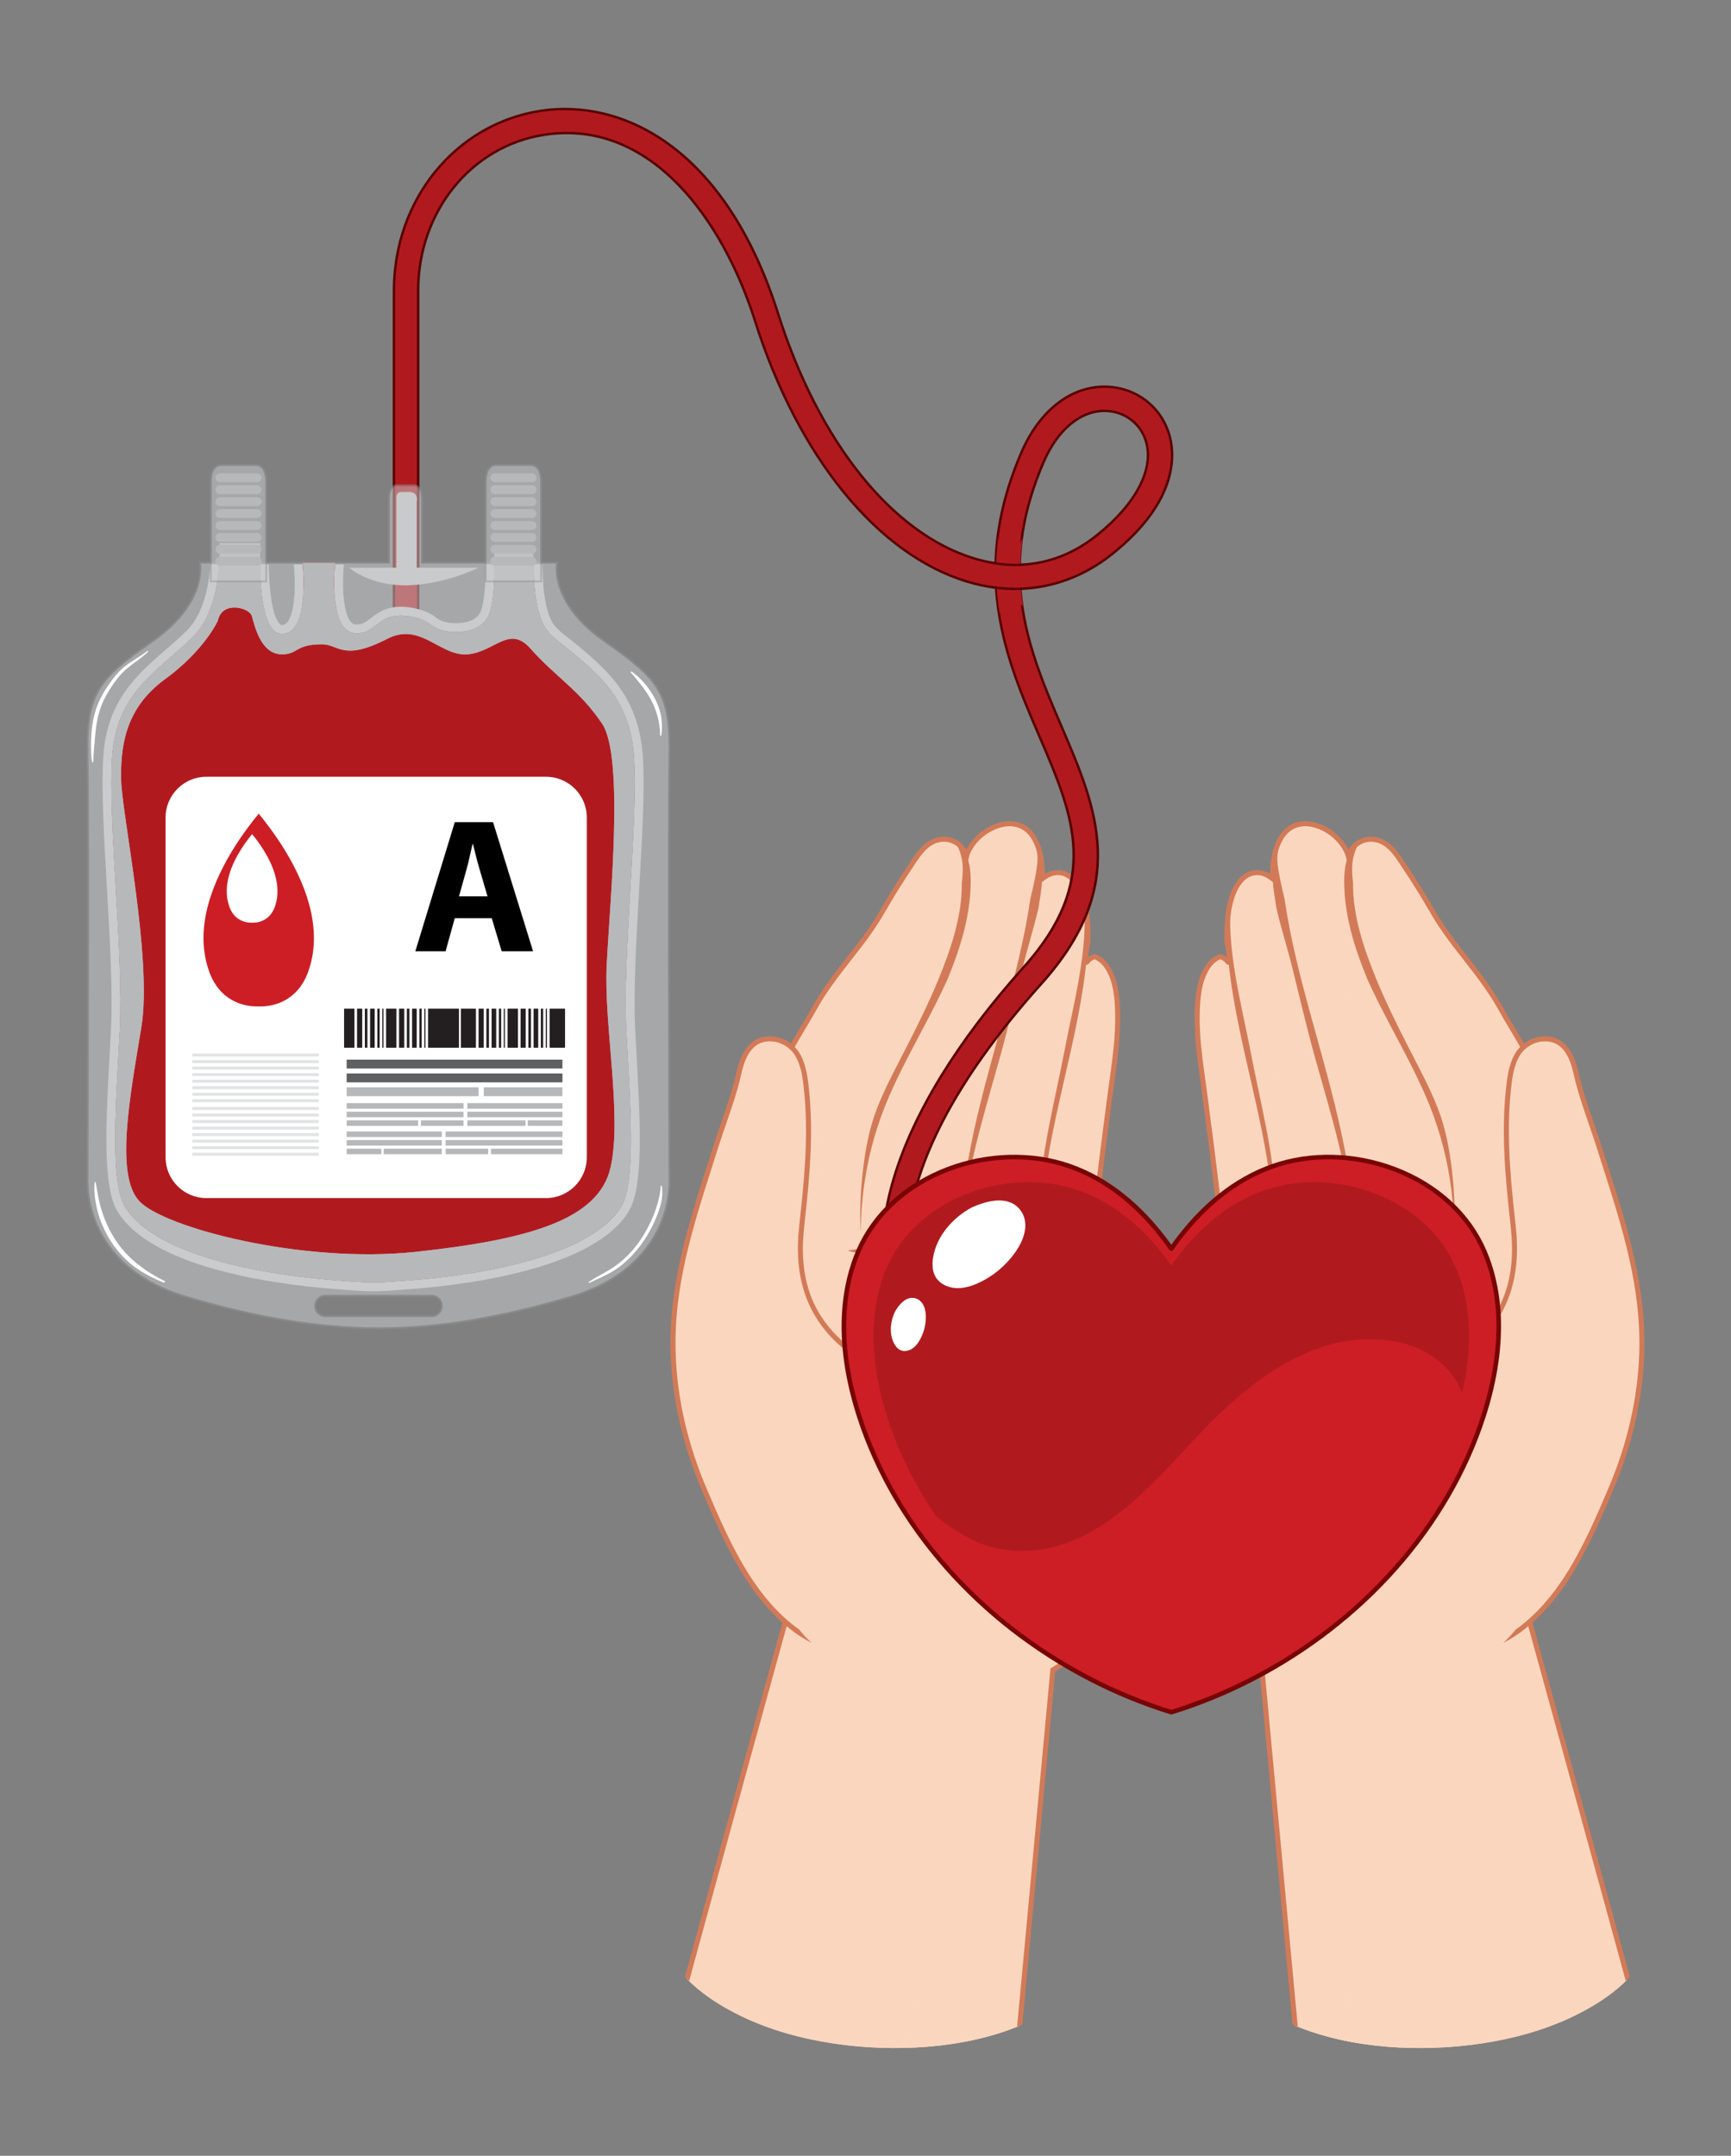 <?xml version="1.0" encoding="utf-8"?>
<!-- Generator: Adobe Illustrator 27.5.0, SVG Export Plug-In . SVG Version: 6.00 Build 0)  -->
<svg version="1.1" id="Layer_1" xmlns="http://www.w3.org/2000/svg" xmlns:xlink="http://www.w3.org/1999/xlink" x="0px" y="0px"
	 viewBox="0 0 242.031 301.352" style="enable-background:new 0 0 242.031 301.352;" xml:space="preserve">
<rect x="0" y="0" width="242.031" height="301.352" fill="#808080" stroke="none"/>
<g>
	<g>
		<g>
			<g>
				<path style="fill:#FAD6BE;" d="M158.467,208.568c-0.375-3.588-1.353-7.062-2.374-10.511c-1.037-3.503-2.147-6.993-2.898-10.573
					c-0.369-1.759-0.658-3.543-0.786-5.337c-0.133-1.876-0.051-3.731,0.099-5.603c0.622-7.789,1.671-15.543,2.679-23.289
					c0.49-3.763,1.148-7.523,1.095-11.331c-0.03-2.171-0.188-4.601-1.322-6.512c-0.452-0.761-1.072-1.374-1.879-1.694
					c-0.423,0.11-0.808,0.349-1.087,0.743c-0.064,0.091-0.219,0.064-0.219-0.059c0.001-0.705,0.07-1.413,0.199-2.107
					c0.037-0.198,0.08-0.399,0.13-0.599c0.039-1.008,0.028-2.017-0.062-3.027c-0.156-1.772-0.515-3.7-1.556-5.187
					c-0.48-0.687-1.165-1.271-2.003-1.443c-0.921-0.189-1.749,0.079-2.5,0.618c-0.088,0.063-0.173,0.124-0.257,0.184
					c0.003-0.08,0.008-0.161,0.009-0.241c0.039-1.768-0.188-3.631-1.022-5.214c-0.382-0.725-0.95-1.396-1.681-1.786
					c-0.901-0.48-1.928-0.558-2.918-0.338c-2.041,0.454-3.99,2.005-4.812,3.936c-0.064,0.152-0.109,0.298-0.144,0.445
					c-0.088-0.222-0.189-0.438-0.305-0.647c-0.896-1.619-2.925-2.123-4.547-1.265c-1.113,0.589-1.859,1.643-2.543,2.665
					c-0.973,1.451-1.927,2.914-2.841,4.404c-0.883,1.439-1.687,2.929-2.611,4.343c-0.873,1.335-1.836,2.61-2.816,3.868
					c-1.992,2.555-4.035,5.071-5.61,7.914c-1.624,2.931-3.567,5.707-4.823,8.829c-1.281,3.183-1.859,6.595-2.484,9.952
					c-0.669,3.595-1.359,7.186-1.966,10.792c-0.326,1.942-0.632,3.896-0.899,5.857c-0.069-0.013-0.139-0.016-0.199-0.004
					c-0.292,0.054-0.495,0.291-0.552,0.568c-0.169,0.819-0.438,1.614-0.593,2.439c-0.152,0.808-0.286,1.619-0.404,2.433
					c-0.232,1.599-0.415,3.206-0.545,4.817c-0.26,3.218-0.315,6.455-0.135,9.679c0.358,6.425,1.628,12.819,3.996,18.812
					c1.191,3.016,2.649,5.93,4.379,8.673c0.217,0.345,0.439,0.686,0.664,1.024c-0.917,3.321-9.619,34.836-14.256,51.829
					c1.781,1.832,3.928,3.287,6.172,4.491c3.939,2.114,8.227,3.459,12.614,4.254c4.367,0.791,8.836,1.07,13.268,0.836
					c4.427-0.234,8.863-0.987,13.04-2.5c0.478-0.173,0.952-0.357,1.423-0.552l4.632-49.719c2.503-1.498,4.793-3.394,6.656-5.639
					c0.982-1.182,1.859-2.453,2.539-3.833c0.722-1.465,1.185-3.022,1.531-4.615C158.712,215.803,158.842,212.169,158.467,208.568z"
					/>
				<path style="fill:#FAD6BE;" d="M158.467,208.568c-0.375-3.588-1.353-7.062-2.374-10.511c-1.037-3.503-2.147-6.993-2.898-10.573
					c-0.369-1.759-0.658-3.543-0.786-5.337c-0.133-1.876-0.051-3.731,0.099-5.603c0.622-7.789,1.671-15.543,2.679-23.289
					c0.49-3.763,1.148-7.523,1.095-11.331c-0.03-2.171-0.188-4.601-1.322-6.512c-0.452-0.761-1.072-1.374-1.879-1.694
					c-0.423,0.11-0.808,0.349-1.087,0.743c-0.064,0.091-0.219,0.064-0.219-0.059c0.001-0.705,0.07-1.413,0.199-2.107
					c0.037-0.198,0.08-0.399,0.13-0.599c0.039-1.008,0.028-2.017-0.062-3.027c-0.156-1.772-0.515-3.7-1.556-5.187
					c-0.48-0.687-1.165-1.271-2.003-1.443c-0.921-0.189-1.749,0.079-2.5,0.618c-0.088,0.063-0.173,0.124-0.257,0.184
					c0.003-0.08,0.008-0.161,0.009-0.241c0.039-1.768-0.188-3.631-1.022-5.214c-0.382-0.725-0.95-1.396-1.681-1.786
					c-0.901-0.48-1.928-0.558-2.918-0.338c-2.041,0.454-3.99,2.005-4.812,3.936c-0.064,0.152-0.109,0.298-0.144,0.445
					c-0.088-0.222-0.189-0.438-0.305-0.647c-0.896-1.619-2.925-2.123-4.547-1.265c-1.113,0.589-1.859,1.643-2.543,2.665
					c-0.973,1.451-1.927,2.914-2.841,4.404c-0.883,1.439-1.687,2.929-2.611,4.343c-0.873,1.335-1.836,2.61-2.816,3.868
					c-1.992,2.555-4.035,5.071-5.61,7.914c-1.624,2.931-3.567,5.707-4.823,8.829c-1.281,3.183-1.859,6.595-2.484,9.952
					c-0.669,3.595-1.359,7.186-1.966,10.792c-0.326,1.942-0.632,3.896-0.899,5.857c-0.069-0.013-0.139-0.016-0.199-0.004
					c-0.292,0.054-0.495,0.291-0.552,0.568c-0.169,0.819-0.438,1.614-0.593,2.439c-0.152,0.808-0.286,1.619-0.404,2.433
					c-0.232,1.599-0.415,3.206-0.545,4.817c-0.26,3.218-0.315,6.455-0.135,9.679c0.358,6.425,1.628,12.819,3.996,18.812
					c1.191,3.016,2.649,5.93,4.379,8.673c0.217,0.345,0.439,0.686,0.664,1.024c-0.917,3.321-9.619,34.836-14.256,51.829
					c1.781,1.832,3.928,3.287,6.172,4.491c3.939,2.114,8.227,3.459,12.614,4.254c4.367,0.791,8.836,1.07,13.268,0.836
					c4.427-0.234,8.863-0.987,13.04-2.5c0.478-0.173,0.952-0.357,1.423-0.552l4.632-49.719c2.503-1.498,4.793-3.394,6.656-5.639
					c0.982-1.182,1.859-2.453,2.539-3.833c0.722-1.465,1.185-3.022,1.531-4.615C158.712,215.803,158.842,212.169,158.467,208.568z"
					/>
				<path style="fill:#FAD6BE;" d="M97.664,278.087c0.436-1.264,0.875-2.525,1.294-3.79c0.904-2.729,1.805-5.459,2.656-8.206
					c0.87-2.808,1.71-5.624,2.574-8.434c0.835-2.715,1.691-5.41,2.357-8.173c0.652-2.703,1.213-5.427,1.878-8.127
					c0.645-2.616,1.428-5.176,2.382-7.696c0.253-0.667,0.505-1.459,1.026-1.974c0.412-0.407,0.956-0.439,1.489-0.28
					c0.412,0.123,0.802,0.323,1.176,0.533c0.478,0.268,0.954,0.534,1.411,0.836c0.431,0.285,0.848,0.588,1.26,0.9
					c-1.869-2.457-3.591-5.026-5.117-7.708c-2.436-4.281-4.233-8.818-5.411-13.601c-2.429-9.861-2.199-20.069-1.362-30.118
					c0.813-9.759,1.331-19.779,4.892-29.015c1.798-4.663,4.441-8.928,7.189-13.081c2.281-3.447,4.828-6.8,6.75-10.468
					c1.473-2.811,2.82-5.699,4.579-8.349c0.863-1.301,2.133-3.2,3.734-3.987c-0.702-0.094-1.443,0.024-2.115,0.38
					c-1.113,0.589-1.859,1.643-2.543,2.665c-0.973,1.451-1.927,2.914-2.841,4.404c-0.883,1.439-1.687,2.929-2.611,4.343
					c-0.873,1.335-1.836,2.61-2.816,3.868c-1.992,2.555-4.035,5.071-5.61,7.914c-1.624,2.931-3.567,5.707-4.823,8.829
					c-1.281,3.183-1.859,6.595-2.484,9.952c-0.669,3.595-1.359,7.186-1.966,10.792c-0.326,1.942-0.632,3.896-0.899,5.857
					c-0.069-0.013-0.139-0.016-0.199-0.004c-0.292,0.054-0.495,0.291-0.552,0.568c-0.169,0.819-0.438,1.614-0.593,2.439
					c-0.152,0.808-0.286,1.619-0.404,2.433c-0.232,1.599-0.415,3.206-0.545,4.817c-0.26,3.218-0.315,6.455-0.135,9.679
					c0.358,6.425,1.628,12.819,3.996,18.812c1.191,3.016,2.649,5.93,4.379,8.673c0.217,0.345,0.439,0.686,0.664,1.024
					c-0.917,3.321-9.619,34.836-14.256,51.829C96.572,277.141,97.108,277.627,97.664,278.087z"/>
				<path style="opacity:0.69;fill:#FAD6BE;" d="M158.467,208.568c-0.375-3.588-1.353-7.062-2.374-10.511
					c-1.037-3.503-2.147-6.993-2.898-10.573c-0.369-1.759-0.658-3.543-0.786-5.337c-0.133-1.876-0.051-3.731,0.099-5.603
					c0.622-7.789,1.671-15.543,2.679-23.289c0.317-2.437,0.704-4.873,0.924-7.322c-0.364,1.308-0.784,2.601-1.233,3.88
					c-0.389,1.109-0.802,2.211-1.218,3.31c-0.465,1.227-0.967,2.44-1.403,3.678c-0.48,1.364-0.903,2.749-1.256,4.152
					c-0.149,0.592-0.263,1.194-0.423,1.783c-0.094,0.346-0.177,0.695-0.267,1.043c-0.176,0.682-0.751,3.388-1.965,2.485
					c-0.601-0.447-0.932-1.214-1.036-1.936c-0.125-0.866-0.061-1.755,0.041-2.62c0.218-1.852,0.67-3.662,1.046-5.485
					c0.231-1.12,0.386-2.255,0.588-3.38c0.27-1.504,0.557-3.006,0.82-4.512c0.528-3.023,0.936-6.059,1.304-9.106
					c0.21-1.737,0.423-3.475,0.677-5.206c0.021-0.578,0.083-1.156,0.189-1.724c0.037-0.198,0.08-0.399,0.13-0.599
					c0.039-1.008,0.028-2.017-0.062-3.027c-0.103-1.169-0.296-2.405-0.712-3.538c-0.107,2.719-0.666,5.436-1.274,8.074
					c-0.702,3.046-1.559,6.055-2.46,9.047c-0.639,2.121-1.286,4.232-1.847,6.374c-0.775,2.961-1.472,5.943-1.991,8.96
					c-0.202,1.173-0.362,2.332-0.425,3.52c-0.059,1.116-0.101,2.235-0.241,3.344c-0.183,1.448-0.527,3.349-1.879,4.198
					c-0.66,0.415-1.209-0.011-1.509-0.627c-0.484-0.995-0.611-2.178-0.724-3.264c-0.151-1.449-0.196-2.909-0.201-4.365
					c-0.004-1.31,0.027-2.622,0.104-3.93c0.08-1.362,0.316-2.675,0.579-4.016c1.183-6.032,2.959-11.926,4.222-17.94
					c0.286-1.364,0.559-2.728,0.882-4.084c0.323-1.357,0.655-2.712,0.94-4.078c0.258-1.24,0.487-2.506,0.617-3.78
					c-0.046,0.03-0.092,0.058-0.137,0.091c-0.088,0.063-0.173,0.124-0.257,0.184c0.003-0.08,0.008-0.161,0.009-0.241
					c0.039-1.768-0.188-3.631-1.022-5.214c-0.382-0.725-0.95-1.396-1.681-1.786c-0.17-0.091-0.346-0.162-0.524-0.225
					c0.143,0.229,0.275,0.463,0.395,0.699c0.729,1.429,1.163,3.027,1.33,4.62c0.27,2.572-0.206,5.24-0.844,7.724
					c-0.333,1.295-0.728,2.573-1.137,3.846c-0.419,1.307-0.813,2.616-1.197,3.934c-1.567,5.387-3.404,10.692-4.959,16.083
					c-0.384,1.333-0.758,2.67-1.093,4.016c-0.289,1.162-0.467,2.35-0.611,3.538c-0.285,2.338-0.424,4.704-0.92,7.011
					c-0.232,1.079-0.529,2.207-1.069,3.178c-0.338,0.608-0.899,1.254-1.671,1.073c-0.861-0.202-1.48-1.128-1.926-1.82
					c-0.538-0.836-0.966-1.739-1.265-2.687c-1.241-3.929-0.305-8.21,0.981-12.001c1.321-3.896,3.198-7.559,4.733-11.368
					c1.097-2.724,2.196-5.439,3.087-8.24c1.068-3.359,1.969-6.868,2.066-10.409c0.067-2.455-0.309-5.225-2.032-7.055
					c-0.447,0.508-0.816,1.076-1.073,1.681c-0.064,0.152-0.109,0.298-0.144,0.445c-0.088-0.222-0.189-0.438-0.305-0.647
					c-0.896-1.619-2.925-2.123-4.547-1.265c-0.943,0.499-1.62,1.331-2.222,2.195c0.413-0.429,0.879-0.835,1.422-1.084
					c0.507-0.233,1.046-0.282,1.566-0.06c0.703,0.301,1.075,0.983,1.227,1.703c0.17,0.806,0.125,1.647,0.044,2.461
					c-0.101,1.011-0.23,2.02-0.434,3.016c-0.526,2.571-1.465,5.039-2.551,7.421c-1.093,2.397-2.379,4.693-3.534,7.059
					c-2.368,4.853-4.914,9.646-6.578,14.801c-0.831,2.577-1.349,5.206-1.795,7.873c-0.441,2.634-0.868,5.287-1.736,7.821
					c-0.033,0.098-0.209,0.125-0.227,0c-0.295-2.119-0.31-4.268-0.306-6.404c0.008-4.116,0.192-8.322-0.692-12.371
					c-0.409-1.873-1.073-3.71-2.169-5.296c-0.337-0.488-0.717-0.938-1.126-1.357c-0.794,1.373-1.541,2.77-2.135,4.245
					c-1.281,3.183-1.859,6.595-2.484,9.952c-0.669,3.595-1.359,7.186-1.966,10.792c-0.326,1.942-0.632,3.896-0.899,5.857
					c-0.069-0.013-0.139-0.016-0.199-0.004c-0.292,0.054-0.495,0.291-0.552,0.568c-0.169,0.819-0.438,1.614-0.593,2.439
					c-0.152,0.808-0.286,1.619-0.404,2.433c-0.232,1.599-0.415,3.206-0.545,4.817c-0.26,3.218-0.315,6.455-0.135,9.679
					c0.358,6.425,1.628,12.819,3.996,18.812c1.191,3.016,2.649,5.93,4.379,8.673c0.217,0.345,0.439,0.686,0.664,1.024
					c-0.135,0.489-0.44,1.594-0.875,3.171c2.01,3.019,5.143,5.093,8.204,6.967c3.397,2.081,7.066,4.075,9.573,7.261
					c3.229,4.103,3.387,9.549,2.951,14.537c-0.257,2.94-0.743,5.853-1.15,8.775c-0.444,3.187-0.671,6.406-0.95,9.611
					c-0.323,3.711-0.645,7.429-1.089,11.131c0.378-0.013,0.757-0.024,1.134-0.044c4.427-0.234,8.863-0.987,13.04-2.5
					c0.478-0.173,0.952-0.357,1.423-0.552l4.632-49.719c2.503-1.498,4.793-3.394,6.656-5.639c0.982-1.182,1.859-2.453,2.539-3.833
					c0.722-1.465,1.185-3.022,1.531-4.615C158.712,215.803,158.842,212.169,158.467,208.568z M154.883,210.034
					c-0.354,3.315-1.206,6.507-2.678,9.393c-0.537,1.053-1.326,2.184-2.503,2.282c-0.712,0.059-1.398-0.291-1.96-0.733
					c-2.053-1.616-3.008-4.401-4.073-6.704c-1.336-2.889-2.634-5.807-4.429-8.45c-4.419-6.506-11.095-11.103-16.078-17.143
					c-1.665-2.019-4.1-5.416-2.691-8.096c0.572-1.088,1.691-1.805,2.867-2.161c1.524-0.462,3.158-0.395,4.73-0.546
					c2.868-0.274,5.767-0.355,8.63,0.028c6.322,0.846,12.007,4.131,14.573,10.15C154.131,194.763,155.657,202.773,154.883,210.034z"
					/>
				<path style="opacity:0.69;fill:#FAD6BE;" d="M158.467,208.568c-0.031-0.295-0.067-0.589-0.106-0.883
					c-0.21,2.84-0.62,5.677-1.403,8.415c-0.829,2.898-2.106,5.744-4.154,7.991c-2.584,2.835-6.167,4.068-9.914,4.402
					c-4.109,0.366-8.333-0.094-12.302,1.254c0.976,1.756,2.879,2.599,4.493,3.665c0.82,0.542,1.6,1.159,2.202,1.943
					c0.613,0.799,1.012,1.756,1.272,2.723c0.512,1.904,0.514,3.915,0.417,5.87c-0.11,2.231-0.332,4.441-0.628,6.654
					c-0.693,5.169-1.527,10.318-2.158,15.495c-0.265,2.18-0.442,4.368-0.706,6.548c-0.228,1.884-0.491,3.764-0.672,5.654
					c-0.183,1.916-0.297,3.85-0.181,5.774c0.027,0.451,0.068,0.904,0.126,1.356c2.178-0.406,4.326-0.972,6.408-1.727
					c0.478-0.173,0.952-0.357,1.423-0.552l4.632-49.719c2.503-1.498,4.793-3.394,6.656-5.639c0.982-1.182,1.859-2.453,2.539-3.833
					c0.722-1.465,1.185-3.022,1.531-4.615C158.712,215.803,158.842,212.169,158.467,208.568z"/>
				<path style="fill:#D27A57;" d="M158.817,208.531c-0.374-3.584-1.343-7.047-2.387-10.574c-0.171-0.579-0.345-1.157-0.518-1.735
					c-0.86-2.869-1.749-5.836-2.373-8.81c-0.41-1.953-0.665-3.684-0.779-5.29c-0.144-2.023-0.023-4.029,0.099-5.55
					c0.569-7.118,1.51-14.327,2.42-21.298l0.257-1.974c0.093-0.717,0.193-1.435,0.292-2.152c0.417-3.009,0.849-6.121,0.806-9.228
					c-0.033-2.328-0.221-4.75-1.372-6.687c-0.53-0.893-1.22-1.512-2.052-1.842l-0.107-0.042l-0.111,0.029
					c-0.316,0.082-0.602,0.223-0.847,0.416c0.028-0.477,0.086-0.957,0.175-1.434c0.038-0.202,0.08-0.397,0.125-0.578l0.01-0.072
					c0.043-1.106,0.022-2.111-0.063-3.072c-0.132-1.496-0.443-3.679-1.618-5.358c-0.596-0.851-1.384-1.414-2.221-1.586
					c-0.836-0.171-1.663-0.013-2.462,0.469c-0.009-1.954-0.367-3.614-1.067-4.941c-0.321-0.608-0.898-1.438-1.827-1.933
					c-0.93-0.495-2.023-0.624-3.16-0.371c-2.065,0.46-4,1.979-4.918,3.833c-0.995-1.705-3.164-2.291-4.978-1.332
					c-1.156,0.612-1.923,1.664-2.671,2.781c-1.131,1.687-2.036,3.09-2.849,4.416c-0.353,0.576-0.699,1.167-1.033,1.74
					c-0.502,0.861-1.022,1.751-1.573,2.594c-0.904,1.383-1.923,2.719-2.799,3.844l-0.605,0.774
					c-1.773,2.265-3.606,4.606-5.035,7.186c-0.509,0.919-1.061,1.84-1.594,2.732c-1.169,1.953-2.377,3.973-3.248,6.136
					c-1.203,2.989-1.796,6.197-2.37,9.3l-0.133,0.719c-0.134,0.723-0.27,1.445-0.405,2.168c-0.529,2.825-1.077,5.746-1.562,8.63
					c-0.342,2.034-0.624,3.861-0.861,5.574c-0.394,0.093-0.701,0.415-0.787,0.834c-0.076,0.371-0.177,0.749-0.275,1.114
					c-0.115,0.432-0.234,0.878-0.319,1.332c-0.15,0.8-0.287,1.624-0.407,2.447c-0.234,1.61-0.418,3.238-0.548,4.839
					c-0.266,3.291-0.312,6.564-0.135,9.727c0.376,6.757,1.729,13.123,4.02,18.922c1.221,3.09,2.704,6.027,4.409,8.732
					c0.19,0.302,0.384,0.601,0.58,0.897c-1.325,4.797-9.63,34.88-14.158,51.473c0.051,0.054,0.101,0.109,0.152,0.162
					c0.136,0.143,0.279,0.28,0.42,0.418c4.553-16.691,13.123-47.728,14.308-52.021l0.043-0.155l-0.089-0.134
					c-0.223-0.336-0.443-0.675-0.659-1.017c-1.681-2.667-3.145-5.566-4.349-8.615c-2.263-5.729-3.599-12.021-3.972-18.702
					c-0.174-3.132-0.129-6.372,0.134-9.631c0.128-1.586,0.311-3.199,0.543-4.794c0.118-0.814,0.254-1.627,0.402-2.419
					c0.08-0.428,0.196-0.861,0.308-1.28c0.1-0.375,0.203-0.762,0.284-1.153c0.025-0.122,0.11-0.263,0.272-0.293
					c0.007-0.001,0.031-0.003,0.066,0.004l0.367,0.072l0.05-0.37c0.243-1.791,0.537-3.703,0.897-5.846
					c0.484-2.878,1.031-5.795,1.559-8.617c0.135-0.723,0.271-1.446,0.405-2.169l0.133-0.72c0.567-3.069,1.154-6.242,2.331-9.165
					c0.85-2.112,2.044-4.108,3.199-6.038c0.536-0.896,1.09-1.822,1.605-2.752c1.402-2.531,3.218-4.85,4.974-7.093l0.606-0.775
					c0.886-1.136,1.915-2.487,2.833-3.892c0.562-0.859,1.085-1.757,1.592-2.625c0.332-0.569,0.675-1.157,1.024-1.727
					c0.808-1.317,1.709-2.713,2.834-4.392c0.696-1.038,1.404-2.015,2.415-2.55c1.497-0.793,3.287-0.299,4.074,1.124
					c0.104,0.188,0.197,0.387,0.285,0.607l0.411,1.031l0.259-1.079c0.035-0.147,0.075-0.271,0.126-0.39
					c0.763-1.793,2.597-3.292,4.564-3.73c0.97-0.216,1.895-0.111,2.675,0.305c0.601,0.32,1.147,0.902,1.535,1.639
					c0.696,1.319,1.026,3.015,0.982,5.042c-0.001,0.058-0.004,0.116-0.006,0.174l-0.032,0.778l0.844-0.6
					c0.74-0.531,1.467-0.715,2.223-0.559c0.659,0.135,1.293,0.597,1.785,1.299c1.078,1.54,1.368,3.6,1.493,5.016
					c0.081,0.921,0.101,1.885,0.062,2.946c-0.046,0.185-0.088,0.381-0.126,0.584c-0.135,0.722-0.204,1.452-0.205,2.171
					c0,0.204,0.129,0.383,0.321,0.444c0.201,0.064,0.417-0.009,0.538-0.181c0.194-0.275,0.456-0.467,0.778-0.573
					c0.635,0.282,1.172,0.786,1.597,1.501c1.066,1.795,1.242,4.107,1.273,6.337c0.043,3.054-0.385,6.139-0.799,9.122
					c-0.1,0.719-0.2,1.439-0.293,2.158l-0.257,1.974c-0.911,6.979-1.854,14.197-2.424,21.333c-0.124,1.546-0.246,3.586-0.099,5.656
					c0.117,1.639,0.376,3.4,0.792,5.385c0.63,3.003,1.524,5.985,2.388,8.868c0.173,0.578,0.346,1.155,0.517,1.733
					c1.035,3.494,1.994,6.923,2.362,10.447c0.387,3.712,0.213,7.301-0.518,10.667c-0.393,1.81-0.87,3.25-1.503,4.534
					c-0.619,1.258-1.435,2.489-2.494,3.764c-1.787,2.153-3.997,4.024-6.566,5.562l-0.153,0.092l-4.666,50.077
					c0.247-0.099,0.492-0.2,0.736-0.305l4.598-49.351c2.573-1.561,4.79-3.452,6.593-5.624c1.095-1.318,1.94-2.595,2.584-3.902
					c0.659-1.337,1.154-2.829,1.559-4.696C159.034,215.981,159.212,212.317,158.817,208.531z"/>
			</g>
			<g>
				<path style="fill:#FAD6BE;" d="M104.605,220.562c2.434,3.764,5.821,7.467,10.021,9.241c4.087,1.726,8.939,1.237,12.183-1.93
					c5.287-5.162,6.452-13.343,4.796-20.294c-1.94-8.142-7.771-14.333-13.878-19.7c-4.965-4.363-6.35-9.885-5.648-16.339
					c0.465-4.276,0.928-8.555,0.97-12.86c0.021-2.11-0.06-4.222-0.282-6.321c-0.168-1.594-0.361-3.242-1.116-4.682
					c-0.73-1.394-2.155-2.355-3.733-2.458c-2.895-0.188-4.053,2.302-4.594,4.734c-0.783,3.519-2.174,6.962-3.272,10.438
					c-3.012,9.536-6.276,18.674-5.933,28.844c0.22,6.522,1.767,12.905,4.318,18.899C100.164,212.19,102.067,216.635,104.605,220.562
					z"/>
				<path style="fill:#FAD6BE;" d="M109.905,225.087c-3.873-4.809-6.678-10.433-8.795-16.21c-2.631-7.18-4.284-14.8-4.228-22.471
					c0.015-2.081,0.137-4.179,0.471-6.236c0.347-2.142,0.88-4.248,1.492-6.328c1.236-4.203,2.758-8.302,3.749-12.577
					c0.516-2.225,0.95-4.467,1.329-6.719c0.246-1.463,0.456-2.936,0.745-4.391c0.365-1.835,1.002-3.69,2.324-4.898
					c-2.224,0.344-3.188,2.542-3.667,4.696c-0.783,3.519-2.174,6.962-3.272,10.438c-3.012,9.536-6.276,18.674-5.933,28.844
					c0.22,6.522,1.767,12.905,4.318,18.899c1.726,4.056,3.629,8.501,6.167,12.428c2.372,3.67,5.654,7.276,9.708,9.099
					C112.706,228.283,111.233,226.736,109.905,225.087z"/>
				<path style="fill:#FAD6BE;" d="M131.605,207.58c-1.94-8.142-7.771-14.333-13.878-19.7c-4.965-4.363-6.35-9.886-5.648-16.339
					c0.465-4.276,0.928-8.555,0.97-12.86c0.021-2.11-0.06-4.222-0.282-6.321c-0.168-1.594-0.361-3.242-1.116-4.682
					c-0.73-1.394-2.155-2.356-3.733-2.458c-1.367-0.089-2.346,0.42-3.056,1.237c0.88-0.367,1.82-0.286,2.561,0.539
					c1.038,1.155,1.283,2.791,1.43,4.275c0.88,8.901-2.837,17.54-2.062,26.442c0.168,1.923,0.542,3.823,1.264,5.618
					c0.628,1.564,1.496,3.023,2.505,4.369c2.025,2.701,4.588,4.938,7.087,7.185c2.623,2.358,5.205,4.754,7.197,7.688
					c2.262,3.332,3.864,7.138,4.434,11.137c0.52,3.644,0.143,7.283-1.224,10.707c-0.639,1.601-1.49,3.181-2.58,4.553
					c0.468-0.321,0.915-0.684,1.334-1.094C132.097,222.712,133.262,214.53,131.605,207.58z"/>
				<path style="fill:#D27A57;" d="M131.948,207.499c-2.016-8.462-8.203-14.799-13.988-19.883c-4.531-3.981-6.288-9.077-5.53-16.037
					c0.457-4.198,0.93-8.539,0.973-12.895c0.022-2.263-0.071-4.344-0.284-6.362c-0.154-1.454-0.345-3.264-1.154-4.809
					c-0.798-1.523-2.339-2.537-4.022-2.646c-2.52-0.161-4.186,1.521-4.961,5.009c-0.525,2.359-1.342,4.732-2.132,7.027
					c-0.381,1.107-0.775,2.251-1.132,3.382c-0.264,0.835-0.529,1.667-0.794,2.496c-2.813,8.807-5.47,17.126-5.155,26.466
					c0.214,6.35,1.676,12.751,4.346,19.025c1.692,3.975,3.609,8.48,6.196,12.481c1.908,2.952,5.003,6.783,9.175,8.903
					c-0.279-0.258-0.55-0.525-0.81-0.799c-0.329-0.347-0.641-0.71-0.944-1.081c-3.003-2.11-5.303-5.045-6.829-7.406
					c-2.554-3.95-4.459-8.426-6.139-12.374c-2.636-6.194-4.079-12.51-4.29-18.773c-0.31-9.218,2.328-17.481,5.122-26.228
					c0.265-0.83,0.531-1.663,0.795-2.498c0.355-1.122,0.747-2.262,1.127-3.365c0.796-2.313,1.62-4.706,2.153-7.104
					c0.668-3.003,1.961-4.468,3.95-4.468c0.091,0,0.183,0.003,0.277,0.009c1.439,0.094,2.758,0.963,3.443,2.27
					c0.747,1.425,0.923,3.088,1.078,4.555c0.21,1.991,0.302,4.046,0.28,6.281c-0.042,4.321-0.513,8.644-0.968,12.826
					c-0.774,7.109,1.112,12.553,5.766,16.642c5.702,5.01,11.798,11.248,13.768,19.517c0.505,2.12,0.722,4.13,0.715,6.015
					c0.018,0.166,0.04,0.332,0.055,0.498c0.132,1.474,0.14,2.962,0.011,4.437c-0.019,0.212-0.041,0.424-0.065,0.635
					c0.063-0.257,0.123-0.515,0.178-0.777C132.892,214.953,132.82,211.159,131.948,207.499z"/>
			</g>
			<path style="fill:#D27A57;" d="M120.941,164.891c0.625-4.027,1.756-7.909,3.376-11.646c1.491-3.441,3.292-6.735,5.037-10.051
				c1.089-2.07,2.161-4.155,3.119-6.29c1.668-4.021,3.024-8.265,3.224-12.603c0.057-1.246,0.047-2.604-0.275-3.851
				c0.002-0.002,0.004-0.005,0.007-0.007c-0.083-0.28-0.17-0.56-0.258-0.838c-0.003,0.012-0.007,0.025-0.01,0.037
				c-0.088-0.222-0.189-0.438-0.305-0.647c-0.286-0.517-0.689-0.919-1.156-1.201c0.07,0.156,0.138,0.312,0.203,0.469
				c0.216,0.52,0.424,1.056,0.543,1.608c0.256,1.18,0.182,2.353,0.036,3.525c0.061,4.66-1.537,9.294-3.281,13.541
				c-1.283,3.123-2.782,6.151-4.314,9.158c-1.483,2.91-3.073,5.791-4.261,8.838c-1.123,2.881-1.659,5.915-2.004,8.977
				c-0.298,2.647-0.417,5.315-0.302,7.977c0.011,0.046,0.023,0.092,0.034,0.138C120.37,169.636,120.575,167.247,120.941,164.891z"/>
			<path style="fill:#D27A57;" d="M134.592,171.003c0.257-3.721,1.007-7.403,1.886-11.021c0.991-4.078,2.192-8.1,3.322-12.14
				c1.152-4.117,2.113-8.294,3.146-12.442c0.705-2.83,1.599-5.62,2.252-8.462c0.067-0.401,0.131-0.803,0.191-1.205
				c0.09-0.601,0.182-1.204,0.25-1.81c0.043-0.589,0.079-1.178,0.1-1.769c-0.007-1.632-0.261-3.319-1.026-4.769
				c-0.254-0.481-0.591-0.936-1.001-1.303c0.21,0.269,0.404,0.552,0.572,0.853c0.65,1.164,0.888,2.503,0.749,3.824
				c-0.091,0.868-0.266,1.733-0.441,2.587c-0.156,0.76-0.334,1.515-0.523,2.267c-0.011,0.077-0.022,0.153-0.034,0.23
				c-0.205,1.382-0.446,2.76-0.717,4.131c-1.084,5.498-2.632,10.891-4.125,16.288c-1.47,5.315-2.901,10.657-3.858,16.093
				c-0.685,3.889-1.101,7.863-0.9,11.809c0.033,0.123,0.068,0.244,0.102,0.367C134.484,173.35,134.512,172.165,134.592,171.003z"/>
			<path style="fill:#D27A57;" d="M152.043,128.668c-0.079-0.893-0.211-1.823-0.454-2.718c0.002,0.023,0.004,0.047,0.006,0.07
				c0.255,3.509-0.101,7.027-0.686,10.486c-0.594,3.51-1.42,6.974-2.091,10.468c-0.691,3.597-1.511,7.167-2.201,10.764
				c-0.349,1.815-0.66,3.639-0.887,5.474c-0.227,1.829-0.291,3.675-0.255,5.516c0.018,0.903,0.06,1.805,0.118,2.705
				c0.013-0.615,0.031-1.23,0.064-1.845c0.666-12.272,5.274-23.947,6.334-36.141c0.01-0.121,0.021-0.242,0.03-0.363
				C152.139,131.615,152.173,130.142,152.043,128.668z"/>
			<path style="fill:#D27A57;" d="M119.255,175.014c0.726,0.165,1.47,0.228,2.215,0.248c0.384-0.035,0.768-0.069,1.152-0.096
				c2.879-0.206,5.774-0.263,8.658-0.14c3.05,0.13,6.157,0.278,9.166,0.85c1.762,0.153,3.518,0.389,5.24,0.792
				c0.563,0.132,1.122,0.286,1.674,0.457c-1.83-0.966-3.832-1.659-5.845-2.09c-2.742-0.587-5.552-0.763-8.346-0.901
				c-2.9-0.143-5.787-0.175-8.686,0.012c-1.538,0.099-3.07,0.249-4.596,0.465c-0.459,0.065-0.916,0.136-1.376,0.184
				C118.755,174.884,119.004,174.957,119.255,175.014z"/>
		</g>
		<g>
			<g>
				<path style="fill:#FAD6BE;" d="M165.205,208.568c0.374-3.588,1.353-7.062,2.374-10.511c1.037-3.503,2.147-6.993,2.898-10.573
					c0.369-1.759,0.658-3.543,0.786-5.337c0.133-1.876,0.051-3.731-0.099-5.603c-0.622-7.789-1.671-15.543-2.679-23.289
					c-0.49-3.763-1.148-7.523-1.095-11.331c0.03-2.171,0.188-4.601,1.322-6.512c0.452-0.761,1.072-1.374,1.879-1.694
					c0.423,0.11,0.808,0.349,1.087,0.743c0.064,0.091,0.219,0.064,0.219-0.059c-0.001-0.705-0.07-1.413-0.199-2.107
					c-0.037-0.198-0.08-0.399-0.13-0.599c-0.039-1.008-0.028-2.017,0.061-3.027c0.156-1.772,0.515-3.7,1.556-5.187
					c0.48-0.687,1.165-1.271,2.003-1.443c0.92-0.189,1.749,0.079,2.5,0.618c0.088,0.063,0.173,0.124,0.257,0.184
					c-0.003-0.08-0.008-0.161-0.009-0.241c-0.039-1.768,0.188-3.631,1.023-5.214c0.382-0.725,0.95-1.396,1.681-1.786
					c0.901-0.48,1.928-0.558,2.918-0.338c2.041,0.454,3.99,2.005,4.812,3.936c0.064,0.152,0.109,0.298,0.144,0.445
					c0.088-0.222,0.189-0.438,0.304-0.647c0.896-1.619,2.925-2.123,4.547-1.265c1.113,0.589,1.858,1.643,2.543,2.665
					c0.973,1.451,1.928,2.914,2.841,4.404c0.883,1.439,1.687,2.929,2.611,4.343c0.873,1.335,1.836,2.61,2.816,3.868
					c1.992,2.555,4.035,5.071,5.61,7.914c1.624,2.931,3.567,5.707,4.823,8.829c1.282,3.183,1.859,6.595,2.484,9.952
					c0.669,3.595,1.359,7.186,1.966,10.792c0.326,1.942,0.632,3.896,0.899,5.857c0.069-0.013,0.139-0.016,0.199-0.004
					c0.292,0.054,0.495,0.291,0.552,0.568c0.169,0.819,0.438,1.614,0.593,2.439c0.152,0.808,0.286,1.619,0.404,2.433
					c0.233,1.599,0.415,3.206,0.545,4.817c0.26,3.218,0.314,6.455,0.135,9.679c-0.358,6.425-1.628,12.819-3.996,18.812
					c-1.191,3.016-2.65,5.93-4.379,8.673c-0.217,0.345-0.439,0.686-0.664,1.024c0.917,3.321,9.619,34.836,14.256,51.829
					c-1.781,1.832-3.928,3.287-6.172,4.491c-3.939,2.114-8.227,3.459-12.614,4.254c-4.367,0.791-8.836,1.07-13.268,0.836
					c-4.427-0.234-8.863-0.987-13.04-2.5c-0.478-0.173-0.952-0.357-1.423-0.552l-4.632-49.719c-2.503-1.498-4.793-3.394-6.656-5.639
					c-0.981-1.182-1.859-2.453-2.539-3.833c-0.722-1.465-1.185-3.022-1.531-4.615C164.959,215.803,164.829,212.169,165.205,208.568z
					"/>
				<path style="fill:#FAD6BE;" d="M165.205,208.568c0.374-3.588,1.353-7.062,2.374-10.511c1.037-3.503,2.147-6.993,2.898-10.573
					c0.369-1.759,0.658-3.543,0.786-5.337c0.133-1.876,0.051-3.731-0.099-5.603c-0.622-7.789-1.671-15.543-2.679-23.289
					c-0.49-3.763-1.148-7.523-1.095-11.331c0.03-2.171,0.188-4.601,1.322-6.512c0.452-0.761,1.072-1.374,1.879-1.694
					c0.423,0.11,0.808,0.349,1.087,0.743c0.064,0.091,0.219,0.064,0.219-0.059c-0.001-0.705-0.07-1.413-0.199-2.107
					c-0.037-0.198-0.08-0.399-0.13-0.599c-0.039-1.008-0.028-2.017,0.061-3.027c0.156-1.772,0.515-3.7,1.556-5.187
					c0.48-0.687,1.165-1.271,2.003-1.443c0.92-0.189,1.749,0.079,2.5,0.618c0.088,0.063,0.173,0.124,0.257,0.184
					c-0.003-0.08-0.008-0.161-0.009-0.241c-0.039-1.768,0.188-3.631,1.023-5.214c0.382-0.725,0.95-1.396,1.681-1.786
					c0.901-0.48,1.928-0.558,2.918-0.338c2.041,0.454,3.99,2.005,4.812,3.936c0.064,0.152,0.109,0.298,0.144,0.445
					c0.088-0.222,0.189-0.438,0.304-0.647c0.896-1.619,2.925-2.123,4.547-1.265c1.113,0.589,1.858,1.643,2.543,2.665
					c0.973,1.451,1.928,2.914,2.841,4.404c0.883,1.439,1.687,2.929,2.611,4.343c0.873,1.335,1.836,2.61,2.816,3.868
					c1.992,2.555,4.035,5.071,5.61,7.914c1.624,2.931,3.567,5.707,4.823,8.829c1.282,3.183,1.859,6.595,2.484,9.952
					c0.669,3.595,1.359,7.186,1.966,10.792c0.326,1.942,0.632,3.896,0.899,5.857c0.069-0.013,0.139-0.016,0.199-0.004
					c0.292,0.054,0.495,0.291,0.552,0.568c0.169,0.819,0.438,1.614,0.593,2.439c0.152,0.808,0.286,1.619,0.404,2.433
					c0.233,1.599,0.415,3.206,0.545,4.817c0.26,3.218,0.314,6.455,0.135,9.679c-0.358,6.425-1.628,12.819-3.996,18.812
					c-1.191,3.016-2.65,5.93-4.379,8.673c-0.217,0.345-0.439,0.686-0.664,1.024c0.917,3.321,9.619,34.836,14.256,51.829
					c-1.781,1.832-3.928,3.287-6.172,4.491c-3.939,2.114-8.227,3.459-12.614,4.254c-4.367,0.791-8.836,1.07-13.268,0.836
					c-4.427-0.234-8.863-0.987-13.04-2.5c-0.478-0.173-0.952-0.357-1.423-0.552l-4.632-49.719c-2.503-1.498-4.793-3.394-6.656-5.639
					c-0.981-1.182-1.859-2.453-2.539-3.833c-0.722-1.465-1.185-3.022-1.531-4.615C164.959,215.803,164.829,212.169,165.205,208.568z
					"/>
				<path style="fill:#FAD6BE;" d="M226.007,278.087c-0.436-1.264-0.875-2.525-1.294-3.79c-0.904-2.729-1.805-5.459-2.656-8.206
					c-0.87-2.808-1.71-5.624-2.574-8.434c-0.835-2.715-1.691-5.41-2.358-8.173c-0.652-2.703-1.213-5.427-1.878-8.127
					c-0.645-2.616-1.428-5.176-2.382-7.696c-0.253-0.667-0.505-1.459-1.027-1.974c-0.412-0.407-0.955-0.439-1.489-0.28
					c-0.412,0.123-0.802,0.323-1.176,0.533c-0.478,0.268-0.954,0.534-1.411,0.836c-0.431,0.285-0.848,0.588-1.26,0.9
					c1.869-2.457,3.591-5.026,5.117-7.708c2.436-4.281,4.233-8.818,5.411-13.601c2.429-9.861,2.199-20.069,1.362-30.118
					c-0.813-9.759-1.331-19.779-4.892-29.015c-1.798-4.663-4.441-8.928-7.189-13.081c-2.282-3.447-4.828-6.8-6.751-10.468
					c-1.473-2.811-2.82-5.699-4.579-8.349c-0.863-1.301-2.133-3.2-3.734-3.987c0.702-0.094,1.443,0.024,2.115,0.38
					c1.113,0.589,1.858,1.643,2.543,2.665c0.973,1.451,1.928,2.914,2.841,4.404c0.883,1.439,1.687,2.929,2.611,4.343
					c0.873,1.335,1.836,2.61,2.816,3.868c1.992,2.555,4.035,5.071,5.61,7.914c1.624,2.931,3.567,5.707,4.823,8.829
					c1.282,3.183,1.859,6.595,2.484,9.952c0.669,3.595,1.359,7.186,1.966,10.792c0.326,1.942,0.632,3.896,0.899,5.857
					c0.069-0.013,0.139-0.016,0.199-0.004c0.292,0.054,0.495,0.291,0.552,0.568c0.169,0.819,0.438,1.614,0.593,2.439
					c0.152,0.808,0.286,1.619,0.404,2.433c0.233,1.599,0.415,3.206,0.545,4.817c0.26,3.218,0.314,6.455,0.135,9.679
					c-0.358,6.425-1.628,12.819-3.996,18.812c-1.191,3.016-2.65,5.93-4.379,8.673c-0.217,0.345-0.439,0.686-0.664,1.024
					c0.917,3.321,9.619,34.836,14.256,51.829C227.099,277.141,226.564,277.627,226.007,278.087z"/>
				<path style="opacity:0.69;fill:#FAD6BE;" d="M165.729,219.346c0.346,1.593,0.809,3.15,1.531,4.615
					c0.68,1.38,1.558,2.651,2.539,3.833c1.864,2.244,4.153,4.141,6.656,5.639l4.632,49.719c0.47,0.195,0.945,0.379,1.423,0.552
					c4.177,1.514,8.613,2.266,13.04,2.5c0.378,0.02,0.756,0.031,1.134,0.044c-0.444-3.701-0.766-7.419-1.089-11.131
					c-0.279-3.205-0.506-6.424-0.949-9.611c-0.407-2.922-0.893-5.835-1.15-8.775c-0.436-4.988-0.278-10.434,2.951-14.537
					c2.507-3.186,6.175-5.18,9.573-7.261c3.061-1.874,6.194-3.948,8.204-6.967c-0.435-1.576-0.74-2.682-0.875-3.171
					c0.225-0.338,0.447-0.679,0.664-1.024c1.729-2.744,3.188-5.657,4.379-8.673c2.368-5.993,3.638-12.387,3.996-18.812
					c0.18-3.224,0.125-6.461-0.135-9.679c-0.13-1.611-0.313-3.217-0.545-4.817c-0.118-0.814-0.253-1.625-0.404-2.433
					c-0.155-0.825-0.424-1.62-0.593-2.439c-0.057-0.278-0.26-0.514-0.552-0.568c-0.06-0.011-0.13-0.009-0.199,0.004
					c-0.267-1.961-0.573-3.915-0.899-5.857c-0.606-3.606-1.297-7.197-1.966-10.792c-0.625-3.357-1.203-6.769-2.484-9.952
					c-0.594-1.475-1.341-2.872-2.134-4.245c-0.409,0.419-0.789,0.869-1.126,1.357c-1.096,1.586-1.76,3.423-2.169,5.296
					c-0.884,4.049-0.701,8.254-0.692,12.371c0.004,2.136-0.011,4.285-0.306,6.404c-0.017,0.125-0.193,0.098-0.227,0
					c-0.868-2.534-1.295-5.187-1.736-7.821c-0.447-2.667-0.964-5.296-1.796-7.873c-1.664-5.156-4.21-9.948-6.578-14.801
					c-1.154-2.366-2.441-4.662-3.534-7.059c-1.086-2.382-2.025-4.85-2.551-7.421c-0.204-0.996-0.333-2.005-0.433-3.016
					c-0.081-0.814-0.126-1.655,0.044-2.461c0.152-0.72,0.524-1.402,1.227-1.703c0.52-0.223,1.058-0.173,1.566,0.06
					c0.542,0.249,1.008,0.656,1.422,1.084c-0.602-0.864-1.279-1.696-2.222-2.195c-1.622-0.858-3.651-0.355-4.547,1.265
					c-0.116,0.209-0.216,0.426-0.304,0.647c-0.035-0.147-0.08-0.293-0.144-0.445c-0.258-0.605-0.626-1.173-1.073-1.681
					c-1.724,1.83-2.099,4.6-2.032,7.055c0.097,3.541,0.998,7.05,2.066,10.409c0.891,2.801,1.99,5.517,3.087,8.24
					c1.535,3.809,3.411,7.472,4.732,11.368c1.286,3.791,2.222,8.071,0.981,12.001c-0.3,0.948-0.727,1.852-1.265,2.687
					c-0.446,0.692-1.064,1.617-1.926,1.82c-0.772,0.181-1.333-0.464-1.671-1.073c-0.539-0.972-0.837-2.099-1.069-3.178
					c-0.496-2.307-0.635-4.673-0.92-7.011c-0.145-1.188-0.322-2.375-0.611-3.538c-0.335-1.346-0.708-2.683-1.093-4.016
					c-1.555-5.391-3.392-10.695-4.959-16.083c-0.383-1.318-0.778-2.627-1.197-3.934c-0.408-1.273-0.804-2.551-1.136-3.846
					c-0.638-2.484-1.114-5.152-0.844-7.724c0.167-1.593,0.601-3.191,1.33-4.62c0.12-0.236,0.252-0.47,0.395-0.699
					c-0.178,0.063-0.354,0.135-0.524,0.225c-0.731,0.39-1.299,1.062-1.681,1.786c-0.835,1.582-1.061,3.446-1.023,5.214
					c0.002,0.08,0.006,0.161,0.009,0.241c-0.084-0.06-0.169-0.121-0.257-0.184c-0.045-0.032-0.091-0.06-0.137-0.091
					c0.13,1.273,0.359,2.54,0.617,3.78c0.284,1.366,0.617,2.721,0.94,4.078c0.323,1.356,0.595,2.72,0.882,4.084
					c1.263,6.014,3.039,11.908,4.222,17.94c0.263,1.342,0.499,2.655,0.579,4.016c0.077,1.308,0.108,2.619,0.104,3.93
					c-0.004,1.456-0.049,2.916-0.201,4.365c-0.113,1.086-0.241,2.268-0.724,3.264c-0.299,0.616-0.848,1.041-1.508,0.627
					c-1.352-0.849-1.696-2.75-1.879-4.198c-0.14-1.11-0.182-2.229-0.241-3.344c-0.063-1.188-0.223-2.347-0.425-3.52
					c-0.519-3.017-1.216-5.999-1.991-8.96c-0.561-2.143-1.208-4.254-1.847-6.374c-0.902-2.992-1.758-6.001-2.46-9.047
					c-0.608-2.638-1.167-5.355-1.274-8.074c-0.417,1.133-0.609,2.369-0.712,3.538c-0.089,1.01-0.1,2.019-0.061,3.027
					c0.05,0.2,0.093,0.401,0.13,0.599c0.106,0.568,0.169,1.146,0.189,1.724c0.255,1.731,0.468,3.469,0.678,5.206
					c0.368,3.046,0.775,6.082,1.304,9.106c0.263,1.506,0.549,3.007,0.82,4.512c0.202,1.125,0.357,2.26,0.588,3.38
					c0.376,1.824,0.828,3.633,1.046,5.485c0.102,0.865,0.167,1.754,0.041,2.62c-0.105,0.722-0.435,1.489-1.036,1.936
					c-1.214,0.902-1.79-1.803-1.965-2.485c-0.089-0.347-0.172-0.697-0.267-1.043c-0.161-0.589-0.275-1.191-0.423-1.783
					c-0.352-1.403-0.775-2.788-1.255-4.152c-0.436-1.238-0.939-2.451-1.403-3.678c-0.416-1.1-0.829-2.201-1.218-3.31
					c-0.449-1.279-0.87-2.572-1.233-3.88c0.22,2.449,0.607,4.885,0.924,7.322c1.008,7.746,2.057,15.5,2.679,23.289
					c0.15,1.872,0.232,3.727,0.099,5.603c-0.128,1.794-0.417,3.578-0.786,5.337c-0.751,3.58-1.861,7.07-2.898,10.573
					c-1.021,3.449-2,6.923-2.374,10.511C164.829,212.169,164.959,215.803,165.729,219.346z M172.401,188.054
					c2.566-6.019,8.251-9.304,14.573-10.15c2.863-0.383,5.761-0.303,8.63-0.028c1.573,0.15,3.206,0.084,4.73,0.546
					c1.176,0.356,2.296,1.074,2.867,2.161c1.408,2.679-1.026,6.077-2.691,8.096c-4.982,6.04-11.659,10.636-16.078,17.143
					c-1.795,2.643-3.093,5.561-4.429,8.45c-1.066,2.303-2.021,5.088-4.073,6.704c-0.561,0.442-1.248,0.792-1.96,0.733
					c-1.178-0.098-1.967-1.229-2.503-2.282c-1.472-2.886-2.324-6.077-2.678-9.393C168.015,202.773,169.541,194.763,172.401,188.054z
					"/>
				<path style="opacity:0.69;fill:#FAD6BE;" d="M165.205,208.568c0.031-0.295,0.067-0.589,0.106-0.883
					c0.21,2.84,0.62,5.677,1.403,8.415c0.829,2.898,2.106,5.744,4.154,7.991c2.584,2.835,6.167,4.068,9.914,4.402
					c4.109,0.366,8.333-0.094,12.302,1.254c-0.976,1.756-2.879,2.599-4.493,3.665c-0.82,0.542-1.6,1.159-2.202,1.943
					c-0.613,0.799-1.012,1.756-1.272,2.723c-0.512,1.904-0.514,3.915-0.417,5.87c0.11,2.231,0.332,4.441,0.628,6.654
					c0.693,5.169,1.527,10.318,2.158,15.495c0.265,2.18,0.442,4.368,0.706,6.548c0.228,1.884,0.491,3.764,0.672,5.654
					c0.183,1.916,0.297,3.85,0.181,5.774c-0.027,0.451-0.068,0.904-0.126,1.356c-2.178-0.406-4.326-0.972-6.408-1.727
					c-0.478-0.173-0.952-0.357-1.423-0.552l-4.632-49.719c-2.503-1.498-4.793-3.394-6.656-5.639
					c-0.981-1.182-1.859-2.453-2.539-3.833c-0.722-1.465-1.185-3.022-1.531-4.615C164.959,215.803,164.829,212.169,165.205,208.568z
					"/>
				<path style="fill:#D27A57;" d="M164.855,208.531c0.374-3.584,1.343-7.047,2.387-10.574c0.172-0.579,0.345-1.157,0.518-1.735
					c0.86-2.869,1.749-5.836,2.373-8.81c0.41-1.953,0.665-3.684,0.779-5.29c0.144-2.023,0.023-4.029-0.099-5.55
					c-0.569-7.118-1.51-14.327-2.42-21.298l-0.257-1.974c-0.093-0.717-0.193-1.435-0.292-2.152
					c-0.418-3.009-0.849-6.121-0.806-9.228c0.033-2.328,0.221-4.75,1.372-6.687c0.53-0.893,1.22-1.512,2.052-1.842l0.107-0.042
					l0.111,0.029c0.316,0.082,0.602,0.223,0.847,0.416c-0.027-0.477-0.086-0.957-0.175-1.434c-0.038-0.202-0.08-0.397-0.126-0.578
					l-0.01-0.072c-0.043-1.106-0.022-2.111,0.063-3.072c0.132-1.496,0.443-3.679,1.618-5.358c0.595-0.851,1.384-1.414,2.221-1.586
					c0.836-0.171,1.663-0.013,2.462,0.469c0.009-1.954,0.367-3.614,1.067-4.941c0.321-0.608,0.898-1.438,1.827-1.933
					c0.931-0.495,2.023-0.624,3.16-0.371c2.065,0.46,4,1.979,4.918,3.833c0.995-1.705,3.164-2.291,4.978-1.332
					c1.156,0.612,1.923,1.664,2.671,2.781c1.131,1.687,2.036,3.09,2.849,4.416c0.353,0.576,0.699,1.167,1.033,1.74
					c0.502,0.861,1.021,1.751,1.573,2.594c0.904,1.383,1.923,2.719,2.799,3.844l0.605,0.774c1.773,2.265,3.606,4.606,5.035,7.186
					c0.509,0.919,1.061,1.84,1.594,2.732c1.169,1.953,2.377,3.973,3.248,6.136c1.203,2.989,1.796,6.197,2.37,9.3l0.133,0.719
					c0.135,0.723,0.27,1.445,0.405,2.168c0.529,2.825,1.077,5.746,1.562,8.63c0.342,2.034,0.624,3.861,0.861,5.574
					c0.394,0.093,0.701,0.415,0.787,0.834c0.077,0.371,0.177,0.749,0.275,1.114c0.115,0.432,0.234,0.878,0.319,1.332
					c0.15,0.8,0.287,1.624,0.407,2.447c0.234,1.61,0.418,3.238,0.548,4.839c0.266,3.291,0.312,6.564,0.136,9.727
					c-0.376,6.757-1.729,13.123-4.02,18.922c-1.221,3.09-2.704,6.027-4.409,8.732c-0.19,0.302-0.384,0.601-0.58,0.897
					c1.325,4.797,9.63,34.88,14.158,51.473c-0.051,0.054-0.101,0.109-0.152,0.162c-0.136,0.143-0.279,0.28-0.42,0.418
					c-4.553-16.691-13.123-47.728-14.308-52.021l-0.043-0.155l0.089-0.134c0.223-0.336,0.443-0.675,0.659-1.017
					c1.682-2.667,3.145-5.566,4.349-8.615c2.263-5.729,3.599-12.021,3.972-18.702c0.174-3.132,0.129-6.372-0.134-9.631
					c-0.128-1.586-0.311-3.199-0.543-4.794c-0.118-0.814-0.254-1.627-0.402-2.419c-0.08-0.428-0.196-0.861-0.308-1.28
					c-0.1-0.375-0.203-0.762-0.284-1.153c-0.025-0.122-0.11-0.263-0.272-0.293c-0.006-0.001-0.031-0.003-0.066,0.004l-0.367,0.072
					l-0.05-0.37c-0.243-1.791-0.537-3.703-0.898-5.846c-0.484-2.878-1.031-5.795-1.559-8.617c-0.135-0.723-0.271-1.446-0.405-2.169
					l-0.134-0.72c-0.567-3.069-1.154-6.242-2.331-9.165c-0.85-2.112-2.044-4.108-3.199-6.038c-0.536-0.896-1.09-1.822-1.605-2.752
					c-1.402-2.531-3.218-4.85-4.974-7.093l-0.606-0.775c-0.886-1.136-1.915-2.487-2.833-3.892c-0.562-0.859-1.085-1.757-1.592-2.625
					c-0.332-0.569-0.675-1.157-1.025-1.727c-0.808-1.317-1.709-2.713-2.834-4.392c-0.696-1.038-1.404-2.015-2.415-2.55
					c-1.497-0.793-3.287-0.299-4.074,1.124c-0.104,0.188-0.197,0.387-0.285,0.607l-0.411,1.031l-0.259-1.079
					c-0.035-0.147-0.075-0.271-0.126-0.39c-0.763-1.793-2.597-3.292-4.564-3.73c-0.97-0.216-1.895-0.111-2.675,0.305
					c-0.602,0.32-1.147,0.902-1.535,1.639c-0.696,1.319-1.026,3.015-0.982,5.042c0.001,0.058,0.004,0.116,0.006,0.174l0.032,0.778
					l-0.844-0.6c-0.74-0.531-1.467-0.715-2.223-0.559c-0.659,0.135-1.293,0.597-1.785,1.299c-1.078,1.54-1.368,3.6-1.493,5.016
					c-0.081,0.921-0.101,1.885-0.062,2.946c0.046,0.185,0.088,0.381,0.126,0.584c0.135,0.722,0.204,1.452,0.205,2.171
					c0,0.204-0.129,0.383-0.321,0.444c-0.2,0.064-0.417-0.009-0.538-0.181c-0.194-0.275-0.456-0.467-0.778-0.573
					c-0.636,0.282-1.172,0.786-1.597,1.501c-1.066,1.795-1.242,4.107-1.273,6.337c-0.043,3.054,0.385,6.139,0.799,9.122
					c0.1,0.719,0.2,1.439,0.293,2.158l0.257,1.974c0.911,6.979,1.854,14.197,2.424,21.333c0.124,1.546,0.247,3.586,0.099,5.656
					c-0.117,1.639-0.376,3.4-0.792,5.385c-0.63,3.003-1.524,5.985-2.388,8.868c-0.173,0.578-0.346,1.155-0.517,1.733
					c-1.035,3.494-1.994,6.923-2.362,10.447c-0.387,3.712-0.213,7.301,0.518,10.667c0.393,1.81,0.87,3.25,1.503,4.534
					c0.619,1.258,1.435,2.489,2.494,3.764c1.787,2.153,3.997,4.024,6.566,5.562l0.153,0.092l4.666,50.077
					c-0.247-0.099-0.492-0.2-0.736-0.305l-4.598-49.351c-2.573-1.561-4.79-3.452-6.593-5.624c-1.095-1.318-1.94-2.595-2.584-3.902
					c-0.659-1.337-1.154-2.829-1.559-4.696C164.637,215.981,164.459,212.317,164.855,208.531z"/>
			</g>
			<g>
				<path style="fill:#FAD6BE;" d="M219.066,220.562c-2.433,3.764-5.821,7.467-10.021,9.241c-4.087,1.726-8.939,1.237-12.183-1.93
					c-5.287-5.162-6.452-13.343-4.796-20.294c1.94-8.142,7.771-14.333,13.878-19.7c4.965-4.363,6.35-9.885,5.648-16.339
					c-0.465-4.276-0.928-8.555-0.97-12.86c-0.021-2.11,0.06-4.222,0.282-6.321c0.168-1.594,0.361-3.242,1.116-4.682
					c0.731-1.394,2.155-2.355,3.733-2.458c2.895-0.188,4.053,2.302,4.594,4.734c0.783,3.519,2.173,6.962,3.272,10.438
					c3.013,9.536,6.276,18.674,5.933,28.844c-0.22,6.522-1.767,12.905-4.318,18.899C223.508,212.19,221.605,216.635,219.066,220.562
					z"/>
				<path style="fill:#FAD6BE;" d="M213.766,225.087c3.873-4.809,6.678-10.433,8.795-16.21c2.631-7.18,4.284-14.8,4.228-22.471
					c-0.015-2.081-0.137-4.179-0.471-6.236c-0.347-2.142-0.88-4.248-1.492-6.328c-1.236-4.203-2.758-8.302-3.749-12.577
					c-0.516-2.225-0.95-4.467-1.329-6.719c-0.246-1.463-0.456-2.936-0.745-4.391c-0.365-1.835-1.002-3.69-2.324-4.898
					c2.224,0.344,3.188,2.542,3.667,4.696c0.783,3.519,2.173,6.962,3.272,10.438c3.013,9.536,6.276,18.674,5.933,28.844
					c-0.22,6.522-1.767,12.905-4.318,18.899c-1.726,4.056-3.629,8.501-6.167,12.428c-2.372,3.67-5.654,7.276-9.708,9.099
					C210.966,228.283,212.438,226.736,213.766,225.087z"/>
				<path style="fill:#FAD6BE;" d="M192.066,207.58c1.94-8.142,7.771-14.333,13.878-19.7c4.965-4.363,6.35-9.886,5.648-16.339
					c-0.465-4.276-0.928-8.555-0.97-12.86c-0.021-2.11,0.06-4.222,0.282-6.321c0.168-1.594,0.361-3.242,1.116-4.682
					c0.73-1.394,2.155-2.356,3.733-2.458c1.367-0.089,2.346,0.42,3.056,1.237c-0.88-0.367-1.819-0.286-2.561,0.539
					c-1.038,1.155-1.283,2.791-1.43,4.275c-0.88,8.901,2.837,17.54,2.062,26.442c-0.167,1.923-0.542,3.823-1.264,5.618
					c-0.628,1.564-1.495,3.023-2.505,4.369c-2.025,2.701-4.588,4.938-7.087,7.185c-2.623,2.358-5.205,4.754-7.197,7.688
					c-2.262,3.332-3.864,7.138-4.434,11.137c-0.52,3.644-0.143,7.283,1.223,10.707c0.639,1.601,1.491,3.181,2.58,4.553
					c-0.468-0.321-0.915-0.684-1.334-1.094C191.575,222.712,190.41,214.53,192.066,207.58z"/>
				<path style="fill:#D27A57;" d="M191.723,207.499c2.016-8.462,8.203-14.799,13.988-19.883c4.53-3.981,6.288-9.077,5.53-16.037
					c-0.457-4.198-0.93-8.539-0.972-12.895c-0.022-2.263,0.071-4.344,0.284-6.362c0.153-1.454,0.344-3.264,1.154-4.809
					c0.798-1.523,2.339-2.537,4.022-2.646c2.52-0.161,4.186,1.521,4.961,5.009c0.525,2.359,1.342,4.732,2.132,7.027
					c0.381,1.107,0.775,2.251,1.132,3.382c0.264,0.835,0.529,1.667,0.794,2.496c2.813,8.807,5.47,17.126,5.155,26.466
					c-0.214,6.35-1.676,12.751-4.346,19.025c-1.692,3.975-3.609,8.48-6.196,12.481c-1.908,2.952-5.003,6.783-9.175,8.903
					c0.279-0.258,0.55-0.525,0.81-0.799c0.329-0.347,0.641-0.71,0.944-1.081c3.003-2.11,5.303-5.045,6.829-7.406
					c2.554-3.95,4.459-8.426,6.139-12.374c2.636-6.194,4.079-12.51,4.29-18.773c0.31-9.218-2.328-17.481-5.122-26.228
					c-0.265-0.83-0.531-1.663-0.795-2.498c-0.355-1.122-0.747-2.262-1.127-3.365c-0.796-2.313-1.62-4.706-2.153-7.104
					c-0.668-3.003-1.961-4.468-3.95-4.468c-0.091,0-0.183,0.003-0.277,0.009c-1.439,0.094-2.758,0.963-3.443,2.27
					c-0.747,1.425-0.923,3.088-1.078,4.555c-0.21,1.991-0.302,4.046-0.28,6.281c0.042,4.321,0.513,8.644,0.968,12.826
					c0.774,7.109-1.112,12.553-5.766,16.642c-5.702,5.01-11.798,11.248-13.768,19.517c-0.505,2.12-0.722,4.13-0.715,6.015
					c-0.018,0.166-0.04,0.332-0.055,0.498c-0.132,1.474-0.14,2.962-0.011,4.437c0.019,0.212,0.041,0.424,0.065,0.635
					c-0.064-0.257-0.124-0.515-0.178-0.777C190.779,214.953,190.851,211.159,191.723,207.499z"/>
			</g>
			<path style="fill:#D27A57;" d="M202.731,164.891c-0.625-4.027-1.756-7.909-3.376-11.646c-1.491-3.441-3.292-6.735-5.037-10.051
				c-1.089-2.07-2.161-4.155-3.12-6.29c-1.667-4.021-3.024-8.265-3.224-12.603c-0.057-1.246-0.047-2.604,0.275-3.851
				c-0.002-0.002-0.004-0.005-0.007-0.007c0.083-0.28,0.17-0.56,0.258-0.838c0.003,0.012,0.007,0.025,0.01,0.037
				c0.088-0.222,0.189-0.438,0.304-0.647c0.286-0.517,0.689-0.919,1.156-1.201c-0.07,0.156-0.138,0.312-0.204,0.469
				c-0.216,0.52-0.424,1.056-0.543,1.608c-0.256,1.18-0.182,2.353-0.036,3.525c-0.061,4.66,1.537,9.294,3.281,13.541
				c1.283,3.123,2.782,6.151,4.314,9.158c1.483,2.91,3.073,5.791,4.261,8.838c1.123,2.881,1.659,5.915,2.004,8.977
				c0.298,2.647,0.417,5.315,0.302,7.977c-0.011,0.046-0.023,0.092-0.034,0.138C203.301,169.636,203.096,167.247,202.731,164.891z"
				/>
			<path style="fill:#D27A57;" d="M189.079,171.003c-0.257-3.721-1.007-7.403-1.886-11.021c-0.991-4.078-2.192-8.1-3.322-12.14
				c-1.152-4.117-2.113-8.294-3.146-12.442c-0.705-2.83-1.599-5.62-2.252-8.462c-0.066-0.401-0.131-0.803-0.192-1.205
				c-0.09-0.601-0.182-1.204-0.25-1.81c-0.043-0.589-0.079-1.178-0.1-1.769c0.007-1.632,0.261-3.319,1.026-4.769
				c0.253-0.481,0.591-0.936,1.001-1.303c-0.21,0.269-0.404,0.552-0.572,0.853c-0.65,1.164-0.888,2.503-0.749,3.824
				c0.091,0.868,0.266,1.733,0.441,2.587c0.156,0.76,0.334,1.515,0.523,2.267c0.011,0.077,0.022,0.153,0.034,0.23
				c0.204,1.382,0.446,2.76,0.716,4.131c1.084,5.498,2.632,10.891,4.125,16.288c1.47,5.315,2.9,10.657,3.858,16.093
				c0.685,3.889,1.101,7.863,0.9,11.809c-0.033,0.123-0.068,0.244-0.102,0.367C189.188,173.35,189.16,172.165,189.079,171.003z"/>
			<path style="fill:#D27A57;" d="M171.628,128.668c0.079-0.893,0.211-1.823,0.454-2.718c-0.002,0.023-0.004,0.047-0.006,0.07
				c-0.255,3.509,0.101,7.027,0.686,10.486c0.594,3.51,1.42,6.974,2.091,10.468c0.691,3.597,1.511,7.167,2.201,10.764
				c0.349,1.815,0.66,3.639,0.887,5.474c0.227,1.829,0.291,3.675,0.255,5.516c-0.018,0.903-0.06,1.805-0.118,2.705
				c-0.012-0.615-0.031-1.23-0.064-1.845c-0.666-12.272-5.274-23.947-6.334-36.141c-0.01-0.121-0.021-0.242-0.03-0.363
				C171.533,131.615,171.498,130.142,171.628,128.668z"/>
			<path style="fill:#D27A57;" d="M204.417,175.014c-0.725,0.165-1.471,0.228-2.215,0.248c-0.384-0.035-0.768-0.069-1.152-0.096
				c-2.879-0.206-5.774-0.263-8.658-0.14c-3.05,0.13-6.157,0.278-9.166,0.85c-1.762,0.153-3.518,0.389-5.24,0.792
				c-0.563,0.132-1.122,0.286-1.674,0.457c1.83-0.966,3.832-1.659,5.845-2.09c2.742-0.587,5.552-0.763,8.346-0.901
				c2.9-0.143,5.787-0.175,8.686,0.012c1.538,0.099,3.069,0.249,4.595,0.465c0.459,0.065,0.916,0.136,1.376,0.184
				C204.917,174.884,204.667,174.957,204.417,175.014z"/>
		</g>
	</g>
	<g>
		<g>
			<g>
				<g>
					<path style="fill:#B01A1F;" d="M145.115,196.174c-7.32,0.001-13.828-2.966-17.816-8.557
						c-8.658-12.137-2.753-31.716,15.794-52.376c10.9-12.142,7.071-21.057,2.222-32.346c-2.667-6.21-5.541-12.901-6.046-20.738
						c-1.352-0.164-2.714-0.453-4.079-0.87c-12.525-3.819-23.595-17.427-29.615-36.403c-4.473-14.103-14.562-28.353-29.496-26.04
						c-10.205,1.579-17.612,10.738-17.612,21.778v47.441c0,0.934-0.758,1.693-1.693,1.693c-0.934,0-1.693-0.758-1.693-1.693V40.623
						c0-12.721,8.614-23.287,20.481-25.124c11.163-1.727,25.771,4.812,33.24,28.363c5.682,17.913,15.916,30.695,27.375,34.188
						c1.017,0.31,2.028,0.54,3.029,0.69c0.128-4.718,1.168-9.847,3.616-15.516c2.579-5.977,7.081-9.392,12.079-9.163
						c3.967,0.19,7.31,2.727,8.515,6.464c0.821,2.545,1.685,9.293-7.991,16.985c-3.8,3.021-8.175,4.643-12.758,4.798
						c0.528,7.07,3.169,13.219,5.759,19.251c4.902,11.412,9.532,22.191-2.813,35.943c-25.802,28.741-18.431,44.119-15.557,48.148
						c5.166,7.244,15.555,9.189,25.857,4.833c15.342-6.487,33.72-22.25,33.904-22.407c0.708-0.61,1.779-0.531,2.387,0.176
						c0.611,0.709,0.531,1.777-0.176,2.387c-0.767,0.661-18.96,16.267-34.797,22.963
						C153.135,195.334,149.01,196.174,145.115,196.174z M154.424,57.435c-3.399,0-6.556,2.64-8.495,7.131
						c-2.275,5.27-3.241,10.006-3.349,14.374c3.852-0.126,7.487-1.497,10.736-4.08c5.564-4.424,8.134-9.394,6.877-13.296
						c-0.768-2.382-2.909-3.999-5.455-4.122C154.634,57.438,154.528,57.435,154.424,57.435z"/>
					<path style="fill:#5A0000;" d="M145.111,196.343c-7.496,0-14.038-3.144-17.949-8.628c-8.706-12.205-2.798-31.864,15.806-52.587
						c10.828-12.061,7.017-20.934,2.192-32.165c-2.715-6.323-5.519-12.852-6.05-20.654c-1.32-0.169-2.655-0.457-3.969-0.858
						c-12.578-3.835-23.69-17.486-29.726-36.515c-4.453-14.038-14.499-28.223-29.308-25.923
						c-10.122,1.566-17.469,10.655-17.469,21.611v47.441c0,1.027-0.835,1.863-1.862,1.863c-1.027,0-1.863-0.835-1.863-1.863V40.623
						c0-12.805,8.674-23.441,20.625-25.291c11.241-1.74,25.926,4.83,33.426,28.48c5.666,17.86,15.858,30.6,27.264,34.077
						c0.941,0.286,1.888,0.507,2.816,0.656c0.163-5.084,1.349-10.119,3.624-15.387c2.521-5.842,6.893-9.275,11.763-9.275
						c0.16,0,0.318,0.003,0.478,0.011c4.039,0.193,7.441,2.776,8.668,6.58c0.832,2.578,1.713,9.411-8.046,17.169
						c-3.734,2.968-8.115,4.635-12.682,4.828c0.557,6.973,3.188,13.097,5.733,19.022c4.924,11.464,9.575,22.29-2.843,36.124
						c-25.718,28.647-18.4,43.934-15.545,47.937c5.121,7.179,15.432,9.096,25.653,4.775c15.098-6.384,33.1-21.728,33.858-22.379
						c0.378-0.326,0.849-0.484,1.357-0.448c0.496,0.037,0.948,0.264,1.271,0.641c0.67,0.777,0.583,1.955-0.194,2.625
						c-0.767,0.662-18.984,16.286-34.841,22.99c-4.057,1.716-8.155,2.585-12.181,2.585l0,0
						C145.115,196.343,145.113,196.343,145.111,196.343z M79.251,18.427c13.28,0,22.318,13.263,26.486,26.407
						c6.003,18.923,17.032,32.49,29.503,36.292c1.341,0.41,2.703,0.7,4.05,0.864c0.08,0.009,0.143,0.075,0.148,0.156
						c0.503,7.806,3.313,14.349,6.031,20.676c4.874,11.349,8.724,20.309-2.249,32.532c-18.489,20.595-24.39,40.097-15.782,52.164
						c3.847,5.392,10.289,8.485,17.674,8.485c0.002,0,0.003,0,0.005,0l0,0c3.981,0,8.034-0.86,12.049-2.557
						c15.809-6.685,33.987-22.275,34.753-22.935c0.635-0.549,0.706-1.512,0.159-2.149c-0.265-0.307-0.634-0.494-1.04-0.523
						c-0.407-0.033-0.8,0.099-1.109,0.365c-0.763,0.654-18.802,16.032-33.948,22.435c-10.372,4.391-20.845,2.422-26.061-4.89
						c-2.892-4.055-10.318-19.524,15.569-48.36c12.273-13.671,7.664-24.402,2.784-35.762c-2.578-6.001-5.243-12.204-5.773-19.306
						c-0.003-0.045,0.012-0.09,0.043-0.126c0.031-0.034,0.074-0.054,0.12-0.056c4.556-0.154,8.933-1.801,12.657-4.761
						c9.595-7.627,8.746-14.29,7.936-16.801c-1.182-3.669-4.464-6.161-8.361-6.347c-0.154-0.007-0.309-0.01-0.462-0.01
						c-4.732,0-8.988,3.357-11.454,9.071c-2.286,5.293-3.464,10.348-3.602,15.453c-0.002,0.049-0.024,0.094-0.061,0.126
						c-0.037,0.032-0.084,0.044-0.134,0.037c-1.004-0.151-2.031-0.385-3.053-0.695c-11.512-3.51-21.788-16.332-27.487-34.3
						c-7.436-23.448-21.954-29.966-33.053-28.246c-11.783,1.824-20.337,12.32-20.337,24.956v47.441c0,0.84,0.683,1.523,1.523,1.523
						c0.84,0,1.523-0.683,1.523-1.523V40.623c0-11.124,7.468-20.353,17.757-21.946C77.145,18.509,78.211,18.427,79.251,18.427z
						 M142.581,79.111c-0.044,0-0.087-0.018-0.119-0.05c-0.033-0.033-0.052-0.078-0.051-0.125c0.118-4.743,1.218-9.466,3.363-14.437
						c2.015-4.667,5.392-7.396,8.971-7.225c2.619,0.126,4.819,1.789,5.61,4.238c1.281,3.972-1.311,9.012-6.932,13.481
						c-3.275,2.604-6.921,3.989-10.837,4.117C142.584,79.111,142.583,79.111,142.581,79.111z M154.425,57.605
						c-3.322,0-6.439,2.627-8.339,7.029c-2.101,4.868-3.192,9.492-3.331,14.131c3.773-0.161,7.29-1.519,10.456-4.036
						c5.507-4.377,8.056-9.279,6.822-13.112c-0.746-2.313-2.828-3.886-5.302-4.005C154.63,57.608,154.526,57.605,154.425,57.605z"/>
				</g>
				<path style="fill:#B01A1F;" d="M139.863,85.404c0.051-0.156,0.138-0.308,0.213-0.449c0.02-0.038,0.043-0.074,0.07-0.108
					c0.093-0.117,0.188-0.241,0.302-0.34c0.116-0.101,0.246-0.194,0.385-0.261c0.009-0.004,0.018-0.008,0.027-0.012
					c0.09-0.038,0.253-0.094,0.347-0.123c0.019-0.006,0.038-0.011,0.057-0.014c0.156-0.024,0.32-0.049,0.477-0.026
					c0.133,0.019,0.326,0.041,0.467,0.106c0.122,0.055,0.3,0.129,0.422,0.222c0.205,0.157,0.297,0.25,0.408,0.415
					c-0.116-0.793-0.213-1.595-0.276-2.411c-0.604,0.039-1.209,0.045-1.806,0.001c-0.518-0.038-1.075-0.059-1.595-0.183
					c0.08,1.221,0.235,2.405,0.42,3.572C139.804,85.663,139.822,85.53,139.863,85.404z"/>
				<path style="fill:#B01A1F;" d="M142.829,78.94c-0.054,0.002-0.106,0.01-0.16,0.012c0.03-1.201,0.132-2.434,0.301-3.694
					c-0.016,0.034-0.025,0.069-0.044,0.102c-0.036,0.092-0.112,0.157-0.171,0.234c-0.01,0.035-0.016,0.072-0.027,0.106
					c-0.196,0.573-0.616,1.063-1.234,1.188c-0.535,0.108-1.128-0.093-1.476-0.517c-0.205-0.25-0.361-0.56-0.397-0.884
					c-0.019-0.174-0.024-0.35-0.025-0.526c-0.166,1.286-0.266,2.544-0.3,3.773c0.835,0.143,1.679,0.257,2.526,0.279
					c0.051-0.005,0.102-0.004,0.153-0.008c0.117-0.025,0.236-0.041,0.356-0.041c0.167,0,0.333-0.006,0.499-0.012V78.94z"/>
				<path style="fill:#5A0000;" d="M141.956,79.136c-0.824,0-1.912-0.05-2.895-0.249c-0.092-0.019-0.15-0.109-0.132-0.201
					c0.019-0.09,0.101-0.149,0.201-0.132c1.305,0.267,2.809,0.258,3.592,0.229c0.002-0.001,0.004-0.001,0.007-0.001
					c0.09,0,0.165,0.072,0.169,0.163c0.004,0.094-0.069,0.172-0.162,0.175C142.521,79.129,142.256,79.136,141.956,79.136z"/>
				<path style="fill:#5A0000;" d="M142.208,82.496c-0.939,0-2.142-0.057-3.19-0.201c-0.093-0.012-0.158-0.098-0.144-0.191
					c0.012-0.093,0.105-0.158,0.191-0.144c1.305,0.176,2.861,0.216,3.816,0.186c0.002-0.001,0.004-0.001,0.007-0.001
					c0.09,0,0.165,0.072,0.169,0.163c0.004,0.094-0.069,0.172-0.162,0.175C142.689,82.492,142.458,82.496,142.208,82.496z"/>
				<path style="fill:#B01A1F;" d="M136.12,80.752c-0.041,0-0.083-0.006-0.123-0.019c-7.21-2.198-14.033-7.613-19.734-15.663
					c-0.136-0.191-0.09-0.455,0.1-0.59c0.188-0.134,0.455-0.091,0.59,0.1c5.592,7.895,12.263,13.201,19.291,15.343
					c0.224,0.068,0.349,0.304,0.281,0.528C136.469,80.635,136.302,80.752,136.12,80.752z"/>
			</g>
			<path style="fill:#B01A1F;" d="M103.969,37.723c-0.161,0-0.314-0.092-0.386-0.248c-2.966-6.54-11.491-21.501-26.509-19.173
				c-0.243,0.045-0.448-0.123-0.483-0.353c-0.036-0.231,0.122-0.447,0.353-0.483c10.994-1.705,20.974,5.465,27.411,19.658
				c0.096,0.214,0.002,0.464-0.211,0.561C104.087,37.711,104.028,37.723,103.969,37.723z"/>
		</g>
		<g>
			<g>
				<g>
					<g style="opacity:0.53;">
						<path style="fill:#C9CACC;" d="M93.602,164.517c0,0-0.184-49.955,0-58.802c0.184-8.848-1.466-10.77-9.072-16.072
							c-7.881-5.494-6.642-10.995-6.642-10.995h-0.579H58.989c0-2.988,0-7.472,0-8.834c0-2.103-1.114-1.982-1.114-1.982h-0.362
							h-1.649h-0.362c0,0-1.114-0.121-1.114,1.982c0,1.363,0,5.847,0,8.834H28.535h-0.58c0,0,1.239,5.501-6.642,10.995
							c-7.605,5.302-9.256,7.224-9.072,16.072c0.184,8.848,0,58.802,0,58.802s-1.106,12.347,13.824,16.771
							c8.702,2.578,17.706,4.366,26.811,4.385c9.112,0.019,18.192-1.805,26.899-4.385C94.707,176.864,93.602,164.517,93.602,164.517
							z M60.34,183.984H45.504c-0.787,0-1.432-0.644-1.432-1.432c0-0.787,0.644-1.431,1.432-1.431H60.34
							c0.787,0,1.432,0.644,1.432,1.431C61.772,183.339,61.128,183.984,60.34,183.984z"/>
						<path style="fill:#929496;" d="M53.015,185.797c-0.046,0-0.091,0-0.137,0c-8.151-0.017-16.932-1.453-26.846-4.39
							c-7.758-2.299-11.128-6.768-12.59-10.113c-1.584-3.627-1.326-6.756-1.323-6.787c0.001-0.489,0.182-50.044,0-58.788
							c-0.184-8.841,1.446-10.823,9.125-16.176c4.043-2.818,5.619-5.631,6.23-7.494c0.657-2.006,0.365-3.358,0.362-3.371
							l-0.034-0.151h26.463v-8.71c0-0.886,0.192-1.508,0.572-1.849c0.325-0.292,0.666-0.258,0.68-0.257l2.36-0.001
							c0.002-0.001,0.342-0.034,0.667,0.257c0.379,0.34,0.572,0.962,0.572,1.849v8.71h18.929l-0.034,0.151
							c-0.012,0.054-1.12,5.49,6.592,10.866c7.679,5.353,9.309,7.335,9.125,16.176c-0.182,8.722-0.003,58.046,0,58.794
							c0.012,0.154,0.228,3.229-1.324,6.781c-1.461,3.345-4.831,7.815-12.589,10.113C69.844,184.36,61.076,185.797,53.015,185.797z
							 M28.101,78.773c0.124,0.931,0.42,5.998-6.716,10.972c-7.589,5.291-9.2,7.248-9.019,15.967c0.182,8.748,0.002,58.306,0,58.805
							c-0.003,0.041-0.255,3.117,1.308,6.687c1.441,3.293,4.767,7.694,12.428,9.964c9.891,2.931,18.649,4.363,26.776,4.38
							c0.045,0,0.091,0,0.137,0c8.037,0,16.782-1.433,26.727-4.38c7.667-2.271,10.992-6.678,12.432-9.975
							c1.559-3.569,1.306-6.635,1.303-6.665l0-0.011c-0.002-0.5-0.182-50.058,0-58.805c0.182-8.72-1.43-10.677-9.019-15.967
							c-7.136-4.975-6.84-10.041-6.716-10.972H58.865v-8.959c0-1.006-0.263-1.457-0.484-1.659c-0.24-0.22-0.483-0.199-0.494-0.2
							l-2.385,0.001c-0.022-0.002-0.266-0.021-0.507,0.199c-0.221,0.201-0.483,0.653-0.483,1.659v8.959H28.101z M60.34,184.108
							H45.504c-0.858,0-1.556-0.698-1.556-1.556c0-0.858,0.698-1.556,1.556-1.556H60.34c0.858,0,1.556,0.698,1.556,1.556
							C61.896,183.41,61.198,184.108,60.34,184.108z M45.504,181.244c-0.721,0-1.308,0.587-1.308,1.308s0.587,1.308,1.308,1.308
							H60.34c0.721,0,1.308-0.587,1.308-1.308s-0.586-1.308-1.308-1.308H45.504z"/>
					</g>
					<path style="fill:#CACBCD;" d="M89.883,105.696c-0.212-3.159-1.043-5.981-2.469-8.387c-1.125-1.899-2.702-3.696-4.962-5.657
						c-1.285-1.114-2.343-1.985-3.331-2.742c-1.045-0.799-1.711-1.507-2.036-2.164c-0.56-1.132-0.805-2.491-0.99-3.676
						c-0.124-0.793-0.223-2.668-0.269-4.178h-7.919c0.019,2.641-0.196,5.818-0.83,6.843c-0.611,0.988-1.803,1.274-2.696,1.34
						c-0.248,0.019-0.487,0.028-0.711,0.028c-1.191,0-2.079-0.256-2.716-0.781c-1.263-1.043-3.386-1.509-4.93-1.509
						c-0.336,0-0.659,0.021-0.958,0.063c-1.493,0.208-2.432,0.929-3.186,1.509c-0.766,0.589-1.202,0.896-1.978,0.896
						c-0.077,0-0.157-0.003-0.239-0.01c-0.17-0.013-0.377-0.066-0.619-0.357c-1.161-1.397-1.208-5.609-0.963-8.021h-7.008
						c0.234,2.12,0.304,6.737-0.949,8.145c-0.202,0.228-0.407,0.325-0.683,0.325l-0.055-0.001c-0.045-0.002-0.15-0.006-0.328-0.203
						c-1.025-1.134-1.439-4.887-1.48-8.265h-8.16c-0.19,2.798-0.911,6.96-3.399,9.359c-0.909,0.877-1.869,1.711-2.798,2.517
						c-4.058,3.524-8.254,7.168-8.777,14.925c-0.303,4.495,0.089,11.255,0.503,18.411c0.416,7.183,0.846,14.61,0.564,19.922
						c-0.05,0.939-0.102,1.879-0.153,2.811c-0.564,10.211-1.05,19.029,1.076,22.511c5.08,8.32,23.91,10.426,31.74,10.942
						c0.091,0.008,2.259,0.205,3.644,0.205c0.123,0,0.239-0.001,0.348-0.005c0.108,0.003,0.225,0.005,0.347,0.005
						c1.385,0,3.559-0.197,3.62-0.203c7.858-0.52,26.684-2.626,31.763-10.944c2.126-3.482,1.64-12.298,1.076-22.507
						c-0.052-0.935-0.103-1.874-0.153-2.816c-0.283-5.312,0.148-12.739,0.563-19.921C89.795,116.951,90.186,110.191,89.883,105.696z
						"/>
					<path style="fill:#B01A1F;" d="M88.647,105.779c-0.186-2.75-0.887-5.456-2.299-7.838c-1.223-2.064-2.906-3.789-4.708-5.352
						c-1.066-0.925-2.151-1.836-3.272-2.693c-0.881-0.674-1.884-1.568-2.394-2.599c-0.621-1.254-0.889-2.661-1.104-4.033
						c-0.199-1.27-0.323-4.796-0.311-6.084h-5.461c0,0,0.358,7.064-0.969,9.209c-0.794,1.284-2.21,1.817-3.659,1.924
						c-1.501,0.111-3.104-0.041-4.307-1.034c-1.094-0.904-3.374-1.391-4.928-1.175c-2.552,0.355-3.01,2.61-5.67,2.404
						c-3.745-0.29-2.708-9.859-2.708-9.859h-4.567c0,0,1.188,10.134-2.961,9.951c-3.654-0.161-2.932-12.681-2.932-12.681h-5.71
						c0,0,0.639,8.935-3.811,13.226c-4.891,4.715-10.595,7.684-11.198,16.634c-0.603,8.95,1.633,27.689,1.068,38.316
						c-0.565,10.627-1.369,21.152,0.743,24.611c3.674,6.017,16.51,9.411,30.795,10.355c0,0,2.61,0.238,3.878,0.194
						c1.269,0.044,3.886-0.195,3.886-0.195c14.282-0.944,27.114-4.338,30.787-10.354c2.112-3.46,1.308-13.984,0.743-24.611
						C87.014,133.468,89.25,114.729,88.647,105.779z"/>
					<g>
						<path style="fill:#FFFFFF;" d="M76.36,167.472H28.838c-3.127,0-5.685-2.558-5.685-5.685v-47.522
							c0-3.127,2.558-5.685,5.685-5.685H76.36c3.127,0,5.685,2.558,5.685,5.685v47.522C82.045,164.914,79.487,167.472,76.36,167.472
							z"/>
						<g>
							<path style="fill:#CD1E25;" d="M39.55,118.395c-1.187-1.883-2.407-3.482-3.377-4.653c-0.97,1.172-2.191,2.771-3.378,4.653
								c-2.927,4.644-5.614,11.009-3.699,16.951c0.075,0.231,0.145,0.463,0.234,0.693c0.703,1.82,1.814,3.027,3.109,3.756
								c1.15,0.648,2.444,0.916,3.734,0.89c1.29,0.027,2.584-0.242,3.734-0.89c1.295-0.73,2.407-1.937,3.11-3.756
								c0.089-0.23,0.159-0.462,0.234-0.693C45.164,129.404,42.477,123.039,39.55,118.395z"/>
							<path style="fill:#FFFFFF;" d="M36.803,118.737c-0.545-0.865-1.107-1.6-1.552-2.138c-0.446,0.538-1.007,1.273-1.552,2.138
								c-1.345,2.134-2.58,5.06-1.7,7.79c0.034,0.106,0.066,0.213,0.107,0.318c0.323,0.836,0.834,1.391,1.429,1.726
								c0.528,0.298,1.123,0.421,1.716,0.409c0.593,0.012,1.188-0.111,1.716-0.409c0.596-0.335,1.106-0.89,1.429-1.726
								c0.041-0.106,0.073-0.212,0.107-0.318C39.383,123.797,38.148,120.871,36.803,118.737z"/>
							<g>
								<g>
									<g>
										<g>
											<rect x="48.11" y="140.998" style="fill:#231F20;" width="1.446" height="5.461"/>
											<rect x="49.924" y="140.998" style="fill:#231F20;" width="0.723" height="5.461"/>
											<rect x="51.015" y="140.998" style="fill:#231F20;" width="0.361" height="5.461"/>
											<rect x="51.744" y="140.998" style="fill:#231F20;" width="0.648" height="5.461"/>
											<rect x="52.76" y="140.998" style="fill:#231F20;" width="0.324" height="5.461"/>
											<rect x="53.452" y="140.998" style="fill:#231F20;" width="0.162" height="5.461"/>
											<rect x="53.982" y="140.998" style="fill:#231F20;" width="1.446" height="5.461"/>
											<rect x="59.854" y="140.998" style="fill:#231F20;" width="4.32" height="5.461"/>
											<rect x="55.796" y="140.998" style="fill:#231F20;" width="0.723" height="5.461"/>
											<rect x="56.887" y="140.998" style="fill:#231F20;" width="0.361" height="5.461"/>
											<rect x="57.617" y="140.998" style="fill:#231F20;" width="0.648" height="5.461"/>
											<rect x="58.632" y="140.998" style="fill:#231F20;" width="0.324" height="5.461"/>
											<rect x="59.325" y="140.998" style="fill:#231F20;" width="0.162" height="5.461"/>
										</g>
										<g>
											<rect x="64.436" y="140.998" style="fill:#231F20;" width="2.11" height="5.461"/>
											<rect x="66.914" y="140.998" style="fill:#231F20;" width="0.723" height="5.461"/>
											<rect x="68.005" y="140.998" style="fill:#231F20;" width="0.361" height="5.461"/>
											<rect x="68.735" y="140.998" style="fill:#231F20;" width="0.648" height="5.461"/>
											<rect x="69.75" y="140.998" style="fill:#231F20;" width="0.324" height="5.461"/>
											<rect x="70.442" y="140.998" style="fill:#231F20;" width="0.162" height="5.461"/>
											<rect x="70.973" y="140.998" style="fill:#231F20;" width="1.446" height="5.461"/>
											<rect x="76.845" y="140.998" style="fill:#231F20;" width="2.16" height="5.461"/>
											<rect x="72.786" y="140.998" style="fill:#231F20;" width="0.723" height="5.461"/>
											<rect x="73.877" y="140.998" style="fill:#231F20;" width="0.361" height="5.461"/>
											<rect x="74.607" y="140.998" style="fill:#231F20;" width="0.648" height="5.461"/>
											<rect x="75.623" y="140.998" style="fill:#231F20;" width="0.324" height="5.461"/>
											<rect x="76.315" y="140.998" style="fill:#231F20;" width="0.162" height="5.461"/>
										</g>
									</g>
									<g>
										<rect x="48.471" y="148.118" style="fill:#5F6062;" width="30.172" height="1.244"/>
										<rect x="48.471" y="150.053" style="fill:#5F6062;" width="30.172" height="1.244"/>
										<g>
											<rect x="48.471" y="151.989" style="fill:#B6B8BA;" width="18.443" height="1.244"/>
											<rect x="67.644" y="151.989" style="fill:#B6B8BA;" width="11" height="1.244"/>
										</g>
									</g>
									<g>
										<g>
											<rect x="48.471" y="154.201" style="fill:#B6B8BA;" width="16.34" height="0.773"/>
											<rect x="48.471" y="155.404" style="fill:#B6B8BA;" width="16.34" height="0.773"/>
											<g>
												<rect x="48.471" y="156.607" style="fill:#B6B8BA;" width="9.988" height="0.773"/>
												<rect x="58.854" y="156.607" style="fill:#B6B8BA;" width="5.957" height="0.773"/>
											</g>
										</g>
										<g>
											<rect x="65.34" y="154.201" style="fill:#B6B8BA;" width="13.304" height="0.773"/>
											<rect x="65.34" y="155.404" style="fill:#B6B8BA;" width="13.304" height="0.773"/>
											<g>
												<rect x="65.34" y="156.607" style="fill:#B6B8BA;" width="8.132" height="0.773"/>
												<rect x="73.793" y="156.607" style="fill:#B6B8BA;" width="4.85" height="0.773"/>
											</g>
										</g>
									</g>
									<g>
										<g>
											
												<rect x="62.304" y="158.163" transform="matrix(-1 -1.224647e-16 1.224647e-16 -1 140.947 317.1)" style="fill:#B6B8BA;" width="16.34" height="0.773"/>
											
												<rect x="62.304" y="159.367" transform="matrix(-1 -1.224647e-16 1.224647e-16 -1 140.947 319.506)" style="fill:#B6B8BA;" width="16.34" height="0.773"/>
											<g>
												
													<rect x="68.656" y="160.57" transform="matrix(-1 -1.224647e-16 1.224647e-16 -1 147.299 321.913)" style="fill:#B6B8BA;" width="9.988" height="0.773"/>
												
													<rect x="62.304" y="160.57" transform="matrix(-1 -1.224647e-16 1.224647e-16 -1 130.564 321.913)" style="fill:#B6B8BA;" width="5.957" height="0.773"/>
											</g>
										</g>
										<g>
											
												<rect x="48.471" y="158.163" transform="matrix(-1 -1.224647e-16 1.224647e-16 -1 110.246 317.1)" style="fill:#B6B8BA;" width="13.304" height="0.773"/>
											
												<rect x="48.471" y="159.367" transform="matrix(-1 -1.224647e-16 1.224647e-16 -1 110.246 319.506)" style="fill:#B6B8BA;" width="13.304" height="0.773"/>
											<g>
												
													<rect x="53.643" y="160.57" transform="matrix(-1 -1.224647e-16 1.224647e-16 -1 115.418 321.913)" style="fill:#B6B8BA;" width="8.132" height="0.773"/>
												
													<rect x="48.471" y="160.57" transform="matrix(-1 -1.224647e-16 1.224647e-16 -1 101.793 321.913)" style="fill:#B6B8BA;" width="4.85" height="0.773"/>
											</g>
										</g>
									</g>
								</g>
								<g>
									<g>
										<rect x="26.886" y="148.183" style="fill:#E2E3E4;" width="17.695" height="0.417"/>
										<rect x="26.886" y="149.097" style="fill:#E2E3E4;" width="17.695" height="0.417"/>
										<rect x="26.886" y="147.27" style="fill:#E2E3E4;" width="17.695" height="0.417"/>
										<rect x="26.886" y="150.01" style="fill:#E2E3E4;" width="17.695" height="0.417"/>
										<rect x="26.886" y="151.837" style="fill:#E2E3E4;" width="17.695" height="0.417"/>
										<rect x="26.886" y="152.751" style="fill:#E2E3E4;" width="17.695" height="0.417"/>
										<rect x="26.886" y="150.924" style="fill:#E2E3E4;" width="17.695" height="0.417"/>
										<rect x="26.886" y="153.664" style="fill:#E2E3E4;" width="17.695" height="0.417"/>
									</g>
									<g>
										<rect x="26.886" y="155.655" style="fill:#E2E3E4;" width="17.695" height="0.417"/>
										<rect x="26.886" y="156.568" style="fill:#E2E3E4;" width="17.695" height="0.417"/>
										<rect x="26.886" y="154.741" style="fill:#E2E3E4;" width="17.695" height="0.417"/>
										<rect x="26.886" y="157.481" style="fill:#E2E3E4;" width="17.695" height="0.417"/>
										<rect x="26.886" y="159.308" style="fill:#E2E3E4;" width="17.695" height="0.417"/>
										<rect x="26.886" y="160.221" style="fill:#E2E3E4;" width="17.695" height="0.417"/>
										<rect x="26.886" y="158.395" style="fill:#E2E3E4;" width="17.695" height="0.417"/>
										<rect x="26.886" y="161.135" style="fill:#E2E3E4;" width="17.695" height="0.417"/>
									</g>
								</g>
							</g>
						</g>
					</g>
					<path style="fill:#B7B8BA;" d="M88.647,105.779c-0.186-2.75-0.887-5.456-2.299-7.838c-1.223-2.064-2.906-3.789-4.708-5.352
						c-1.066-0.925-2.151-1.836-3.272-2.693c-0.881-0.674-1.884-1.568-2.394-2.599c-0.621-1.254-0.889-2.661-1.104-4.033
						c-0.199-1.27-0.323-4.796-0.311-6.084h-5.461c0,0,0.358,7.064-0.969,9.209c-0.794,1.284-2.21,1.817-3.659,1.924
						c-1.501,0.111-3.105-0.041-4.307-1.034c-1.094-0.904-3.374-1.391-4.928-1.175c-2.552,0.355-3.01,2.61-5.67,2.404
						c-3.745-0.29-2.708-9.859-2.708-9.859h-4.567c0,0,1.188,10.134-2.961,9.951c-3.654-0.161-2.932-12.681-2.932-12.681h-5.71
						c0,0,0.639,8.935-3.811,13.226c-4.891,4.715-10.595,7.684-11.198,16.634c-0.603,8.95,1.633,27.689,1.068,38.316
						c-0.565,10.627-1.369,21.152,0.743,24.611c3.674,6.017,16.51,9.411,30.795,10.355c0,0,2.61,0.238,3.878,0.194
						c1.269,0.044,3.886-0.195,3.886-0.195c14.282-0.944,27.114-4.338,30.787-10.354c2.112-3.46,1.308-13.984,0.743-24.611
						C87.014,133.468,89.25,114.729,88.647,105.779z M85.369,163.198c-1.645,7.218-11.146,10.05-27.129,11.783
						c-15.983,1.733-35.272-3.377-38.744-7.057c-3.472-3.679-1.279-14.867,0.274-24.369s-2.741-29.785-2.832-34.522
						c-0.091-4.738,0.577-10.044,6.121-14.082c5.545-4.038,7.409-8.198,7.409-8.198c0.557-2.806,4.377-1.854,4.742-0.651
						c0.365,1.203,1.184,5.289,4.119,5.361c2.368,0.059,1.911-1.442,5.782-1.397c2.246,0.025,2.828,2.42,9.062-0.781
						c4.634-2.379,7.35,2.466,11.168,2.179c3.818-0.288,5.835-4.192,8.839-0.798c3.545,4.006,6.803,5.745,10.001,10.481
						c3.198,4.736,1.005,25.688,0.639,34.002C84.456,143.464,87.014,155.98,85.369,163.198z"/>
					<path style="fill:#B7B8BA;" d="M88.647,105.779c-0.186-2.75-0.887-5.456-2.299-7.838c-1.223-2.064-2.906-3.789-4.708-5.352
						c-1.066-0.925-2.151-1.836-3.272-2.693c-0.881-0.674-1.884-1.568-2.394-2.599c-0.621-1.254-0.889-2.661-1.104-4.033
						c-0.199-1.27-0.323-4.796-0.311-6.084h-5.461c0,0,0.358,7.064-0.969,9.209c-0.794,1.284-2.21,1.817-3.659,1.924
						c-1.501,0.111-3.105-0.041-4.307-1.034c-1.094-0.904-3.374-1.391-4.928-1.175c-2.552,0.355-3.01,2.61-5.67,2.404
						c-2.067-0.16-2.676-3.147-2.808-5.792c-0.291-0.2-0.595-0.381-0.914-0.534c-0.939-0.45-2.057-0.648-3.042-0.223
						c-0.126,0.054-0.243,0.12-0.357,0.19c-0.05,2.91-0.608,6.561-3.114,6.451c-3.654-0.161-2.932-12.681-2.932-12.681h-5.71
						c0,0,0.639,8.935-3.811,13.226c-4.891,4.715-10.595,7.684-11.198,16.634c-0.603,8.95,1.633,27.689,1.068,38.316
						c-0.565,10.627-1.369,21.152,0.743,24.611c3.674,6.017,16.51,9.411,30.795,10.355c0,0,2.61,0.238,3.878,0.194
						c1.269,0.044,3.886-0.195,3.886-0.195c14.282-0.944,27.114-4.338,30.787-10.354c2.112-3.46,1.308-13.984,0.743-24.611
						C87.014,133.468,89.25,114.729,88.647,105.779z M85.369,163.198c-1.645,7.218-11.146,10.05-27.129,11.783
						c-15.983,1.733-35.272-3.377-38.744-7.057c-3.472-3.679-1.279-14.867,0.274-24.369s-2.741-29.785-2.832-34.522
						c-0.091-4.738,0.577-10.044,6.121-14.082c5.545-4.038,7.409-8.198,7.409-8.198c0.557-2.806,4.377-1.854,4.742-0.651
						c0.365,1.203,1.184,5.289,4.119,5.361c2.368,0.059,1.911-1.442,5.782-1.397c2.246,0.025,2.828,2.42,9.062-0.781
						c4.634-2.379,7.35,2.466,11.168,2.179c3.818-0.288,5.835-4.192,8.839-0.798c3.545,4.006,6.803,5.745,10.001,10.481
						c3.198,4.736,1.005,25.688,0.639,34.002C84.456,143.464,87.014,155.98,85.369,163.198z"/>
					<g>
						<g style="opacity:0.53;">
							<path style="fill:#C9CACC;" d="M35.801,65.003h-1.549h-1.807h-1.549c0,0-1.42-0.144-1.42,2.367c0,2.511,0,13.9,0,13.9h3.226
								h1.291h3.226c0,0,0-11.389,0-13.9C37.221,64.859,35.801,65.003,35.801,65.003z"/>
							<path style="fill:#929496;" d="M37.345,81.393h-7.991V67.37c0-1.024,0.23-1.751,0.683-2.16
								c0.412-0.373,0.855-0.332,0.873-0.33l4.886-0.001c0.063-0.004,0.478-0.02,0.866,0.331c0.453,0.409,0.683,1.136,0.683,2.16
								V81.393z M29.602,81.145h7.495V67.37c0-0.933-0.206-1.615-0.596-1.971c-0.328-0.3-0.673-0.273-0.688-0.272l-0.012,0.001
								h-4.904c-0.027-0.002-0.371-0.029-0.7,0.272c-0.39,0.356-0.596,1.038-0.596,1.971V81.145z"/>
						</g>
						<g>
							<path style="fill:#B7B8BA;" d="M35.953,67.403h-5.208c-0.342,0-0.62-0.277-0.62-0.62c0-0.342,0.277-0.62,0.62-0.62h5.208
								c0.342,0,0.619,0.278,0.619,0.62C36.573,67.125,36.296,67.403,35.953,67.403z"/>
							<path style="fill:#B7B8BA;" d="M35.953,69.07h-5.208c-0.342,0-0.62-0.277-0.62-0.62s0.277-0.619,0.62-0.619h5.208
								c0.342,0,0.619,0.277,0.619,0.619S36.296,69.07,35.953,69.07z"/>
							<path style="fill:#B7B8BA;" d="M35.953,70.737h-5.208c-0.342,0-0.62-0.277-0.62-0.619c0-0.342,0.277-0.62,0.62-0.62h5.208
								c0.342,0,0.619,0.277,0.619,0.62C36.573,70.46,36.296,70.737,35.953,70.737z"/>
							<path style="fill:#B7B8BA;" d="M35.953,72.405h-5.208c-0.342,0-0.62-0.278-0.62-0.619c0-0.342,0.277-0.62,0.62-0.62h5.208
								c0.342,0,0.619,0.277,0.619,0.62C36.573,72.127,36.296,72.405,35.953,72.405z"/>
							<path style="fill:#B7B8BA;" d="M35.953,74.072h-5.208c-0.342,0-0.62-0.277-0.62-0.619c0-0.342,0.277-0.62,0.62-0.62h5.208
								c0.342,0,0.619,0.278,0.619,0.62C36.573,73.795,36.296,74.072,35.953,74.072z"/>
							<path style="fill:#B7B8BA;" d="M35.953,75.74h-5.208c-0.342,0-0.62-0.278-0.62-0.62c0-0.342,0.277-0.619,0.62-0.619h5.208
								c0.342,0,0.619,0.277,0.619,0.619C36.573,75.462,36.296,75.74,35.953,75.74z"/>
							<path style="fill:#B7B8BA;" d="M35.953,77.407h-5.208c-0.342,0-0.62-0.277-0.62-0.62c0-0.342,0.277-0.619,0.62-0.619h5.208
								c0.342,0,0.619,0.277,0.619,0.619C36.573,77.129,36.296,77.407,35.953,77.407z"/>
							<path style="fill:#B7B8BA;" d="M35.953,79.074h-5.208c-0.342,0-0.62-0.278-0.62-0.62c0-0.342,0.277-0.62,0.62-0.62h5.208
								c0.342,0,0.619,0.278,0.619,0.62C36.573,78.797,36.296,79.074,35.953,79.074z"/>
						</g>
					</g>
					<g>
						<g style="opacity:0.53;">
							<path style="fill:#C9CACC;" d="M74.24,65.003h-1.549h-1.807h-1.549c0,0-1.42-0.144-1.42,2.367c0,2.511,0,13.9,0,13.9h3.226
								h1.29h3.226c0,0,0-11.389,0-13.9C75.659,64.859,74.24,65.003,74.24,65.003z"/>
							<path style="fill:#929496;" d="M75.783,81.393h-7.991V67.37c0-1.024,0.23-1.751,0.683-2.16
								c0.412-0.373,0.855-0.332,0.873-0.33l4.887-0.001c0.063-0.004,0.478-0.02,0.866,0.331c0.453,0.409,0.683,1.136,0.683,2.16
								V81.393z M68.04,81.145h7.495V67.37c0-0.933-0.206-1.615-0.596-1.971c-0.329-0.3-0.673-0.273-0.688-0.272l-0.012,0.001
								h-4.904c-0.027-0.002-0.371-0.029-0.7,0.272c-0.39,0.356-0.596,1.038-0.596,1.971V81.145z"/>
						</g>
						<g>
							<path style="fill:#B7B8BA;" d="M74.392,67.403h-5.208c-0.342,0-0.62-0.277-0.62-0.62c0-0.342,0.277-0.62,0.62-0.62h5.208
								c0.342,0,0.619,0.278,0.619,0.62C75.011,67.125,74.734,67.403,74.392,67.403z"/>
							<path style="fill:#B7B8BA;" d="M74.392,69.07h-5.208c-0.342,0-0.62-0.277-0.62-0.62s0.277-0.619,0.62-0.619h5.208
								c0.342,0,0.619,0.277,0.619,0.619S74.734,69.07,74.392,69.07z"/>
							<path style="fill:#B7B8BA;" d="M74.392,70.737h-5.208c-0.342,0-0.62-0.277-0.62-0.619c0-0.342,0.277-0.62,0.62-0.62h5.208
								c0.342,0,0.619,0.277,0.619,0.62C75.011,70.46,74.734,70.737,74.392,70.737z"/>
							<path style="fill:#B7B8BA;" d="M74.392,72.405h-5.208c-0.342,0-0.62-0.278-0.62-0.619c0-0.342,0.277-0.62,0.62-0.62h5.208
								c0.342,0,0.619,0.277,0.619,0.62C75.011,72.127,74.734,72.405,74.392,72.405z"/>
							<path style="fill:#B7B8BA;" d="M74.392,74.072h-5.208c-0.342,0-0.62-0.277-0.62-0.619c0-0.342,0.277-0.62,0.62-0.62h5.208
								c0.342,0,0.619,0.278,0.619,0.62C75.011,73.795,74.734,74.072,74.392,74.072z"/>
							<path style="fill:#B7B8BA;" d="M74.392,75.74h-5.208c-0.342,0-0.62-0.278-0.62-0.62c0-0.342,0.277-0.619,0.62-0.619h5.208
								c0.342,0,0.619,0.277,0.619,0.619C75.011,75.462,74.734,75.74,74.392,75.74z"/>
							<path style="fill:#B7B8BA;" d="M74.392,77.407h-5.208c-0.342,0-0.62-0.277-0.62-0.62c0-0.342,0.277-0.619,0.62-0.619h5.208
								c0.342,0,0.619,0.277,0.619,0.619C75.011,77.129,74.734,77.407,74.392,77.407z"/>
							<path style="fill:#B7B8BA;" d="M74.392,79.074h-5.208c-0.342,0-0.62-0.278-0.62-0.62c0-0.342,0.277-0.62,0.62-0.62h5.208
								c0.342,0,0.619,0.278,0.619,0.62C75.011,78.797,74.734,79.074,74.392,79.074z"/>
						</g>
					</g>
					<g>
						<path style="fill:#B01A1F;" d="M46.202,92.983c-0.266-0.717-1.237-0.83-1.888-0.801c-0.81,0.035-1.594,0.244-2.381,0.422
							c-0.709,0.16-1.418,0.326-2.131,0.465c-1.433,0.281-3.195,0.532-4.463-0.381c-0.719-0.517-1.143-1.375-1.454-2.181
							c-0.307-0.798-0.546-1.628-0.781-2.45c-0.148-0.517-0.314-1.183-0.761-1.529c-0.54-0.418-1.168,0.088-1.416,0.581
							c-0.313,0.623-0.394,1.316-0.616,1.969c-0.305,0.896-0.719,1.782-1.277,2.549c-1.139,1.565-2.871,2.62-4.435,3.707
							c-1.546,1.074-3.063,2.233-4.061,3.861c-0.949,1.548-1.445,3.329-1.669,5.12c-0.062,0.497-0.096,0.994-0.114,1.493
							c-0.036,0.252-0.065,0.506-0.088,0.76c-0.094,1.045-0.115,2.1-0.016,3.146c0.043,0.454,0.125,0.899,0.2,1.347
							c0.052,0.314,0.111,0.736,0.384,0.944c0.581,0.443,1.062-0.272,1.211-0.758c0.249-0.811,0.434-1.646,0.667-2.463
							c0.279-0.978,0.592-1.95,1.019-2.875c0.437-0.946,1.02-1.812,1.673-2.622c1.293-1.603,2.856-2.917,4.688-3.864
							c3.578-1.849,7.697-2.438,11.642-2.968c1.802-0.242,3.771-0.58,5.208-1.784C45.799,94.292,46.448,93.645,46.202,92.983z
							 M21.08,99.276c0.478-0.763,1.077-1.42,1.754-2.012c0.349-0.305,0.712-0.59,1.083-0.865c-0.672,0.544-1.318,1.123-1.887,1.774
							c-0.649,0.744-1.169,1.581-1.617,2.46c-0.069,0.136-0.133,0.274-0.199,0.412C20.447,100.43,20.73,99.835,21.08,99.276z"/>
						<path style="fill:#B01A1F;" d="M61.721,92.541c-0.03-0.114-0.08-0.224-0.145-0.321c-0.659-0.997-2.188-1.396-3.277-1.638
							c-2.109-0.469-5.052-0.205-6.804,1.168c-0.75,0.588-1.443,1.918-0.202,2.396c0.377,0.145,0.796,0.129,1.199,0.088
							c1.368-0.139,2.58-0.799,3.897-0.99c1.393-0.202,2.764,0.379,4.157,0.341c0.437-0.012,0.947-0.112,1.138-0.505
							C61.765,92.912,61.769,92.722,61.721,92.541z"/>
						<path style="fill:#B01A1F;" d="M73.51,92.496c-0.103-0.265-0.274-0.513-0.453-0.692c-0.685-0.685-1.74-0.765-2.647-0.613
							c-1.106,0.186-2.219,0.643-3.193,1.193c-1.831,1.033,0.471,1.1,1.307,1.026c1.261-0.112,2.276,0.231,3.487,0.42
							c0.409,0.064,0.881,0.097,1.238-0.154C73.667,93.382,73.674,92.918,73.51,92.496z"/>
					</g>
					<path style="fill:#B01A1F;" d="M28.242,170.428c-0.224-0.344-1.201-0.962-1.28-1.015c-2.486-1.655-4.4-3.322-5.508-6.176
						c-0.97-2.501-1.207-5.244-1.092-7.906c0.052-1.207,0.169-2.41,0.315-3.608c0.125-1.021,0.498-2.226,0.244-3.243
						c-0.205-0.82-0.68-0.872-1.041-0.054c-0.232,0.525-0.209,1.154-0.235,1.714c-0.052,1.108-0.135,2.213-0.239,3.317
						c-0.184,1.954-0.418,3.903-0.604,5.856c-0.244,2.559-0.343,4.982,1.125,7.208c1.377,2.088,3.759,3.303,6.134,3.88
						C26.297,170.459,28.51,170.839,28.242,170.428z"/>
					<path style="fill:#B01A1F;" d="M70.609,171.896c0.021-0.012,0.043-0.023,0.064-0.036c0.224-0.139,0.543-0.354,0.598-0.611
						c0.154-0.732-1.864-0.106-2.139-0.024c-0.441,0.131-0.873,0.287-1.31,0.429c-0.789,0.257-1.633,0.393-2.449,0.531
						c-2.075,0.35-4.175,0.501-6.271,0.659c-4.285,0.324-8.625,0.542-12.913,0.154c-1.052-0.095-2.129-0.196-3.163-0.417
						c-0.833-0.179-1.64-0.462-2.47-0.654c-0.615-0.142-1.322-0.314-1.953-0.179c-1.421,0.305,1.83,1.386,2.224,1.477
						c4.361,1.006,8.831,1.346,13.296,1.133c5.105-0.236,10.17-1.094,15.166-2.132C69.663,172.15,70.152,172.055,70.609,171.896z"/>
					<path style="fill:#B01A1F;" d="M85.13,113.75c-0.411-5.592-0.027-12.79-5.206-16.435c-0.345-0.243-0.726-0.455-1.143-0.514
						c-0.418-0.06-0.879,0.057-1.151,0.379c-0.615,0.729,0.33,1.779,0.769,2.334c0.97,1.226,2.926,2.825,3.057,4.465
						c0.08,1.003-0.9,1.356-1.699,1.538c-1.764,0.403-3.59,0.379-5.388,0.361c-0.787-0.008-1.719-0.051-2.472,0.204
						c-0.789,0.268-0.796,0.717-0.243,1.16c0.676,0.542,2.106,0.403,2.9,0.34c1.699-0.134,3.444-0.092,5.143,0.07
						c2.022,0.193,3.234,1.487,3.737,3.406c0.507,1.936,0.3,3.988,0.977,5.894c0.06,0.17,0.283,0.11,0.378,0.007
						c0.323-0.349,0.372-0.883,0.397-1.336C85.219,115,85.176,114.373,85.13,113.75z"/>
					<path style="fill:#FFFFFF;" d="M20.596,91.006c-0.963,0.754-2.065,1.31-3.029,2.064c-0.96,0.75-1.726,1.692-2.409,2.695
						c-0.693,1.017-1.29,2.083-1.686,3.252c-0.38,1.121-0.602,2.296-0.685,3.476c-0.048,0.684-0.063,1.372-0.059,2.058
						c0.004,0.657,0.019,1.325,0.152,1.971c0.019,0.092,0.169,0.015,0.17-0.055c0.016-1.19,0.157-2.366,0.25-3.551
						c0.091-1.169,0.262-2.339,0.597-3.464c0.339-1.137,0.859-2.167,1.501-3.161c0.649-1.006,1.355-1.983,2.27-2.766
						c0.985-0.842,2.099-1.512,3.034-2.415C20.784,91.031,20.679,90.941,20.596,91.006z"/>
					<path style="fill:#FFFFFF;" d="M23.056,179.095c-2.186-1.087-4.29-2.503-5.876-4.38c-1.443-1.707-2.439-3.707-3.067-5.845
						c-0.35-1.194-0.518-2.403-0.737-3.624c-0.014-0.08-0.135-0.008-0.141,0.046c-0.121,1.134,0.032,2.316,0.264,3.426
						c0.231,1.106,0.618,2.176,1.106,3.194c0.986,2.056,2.446,3.892,4.294,5.238c1.213,0.883,2.612,1.588,4.004,2.14
						C22.998,179.327,23.167,179.15,23.056,179.095z"/>
					<path style="fill:#FFFFFF;" d="M92.537,165.787c-0.011-0.094-0.176-0.017-0.176,0.057c0,0.569-0.113,1.159-0.241,1.712
						c-0.126,0.544-0.28,1.08-0.465,1.607c-0.373,1.064-0.864,2.091-1.424,3.069c-1.088,1.898-2.531,3.578-4.334,4.827
						c-1.14,0.79-2.42,1.351-3.564,2.133c-0.088,0.06-0.047,0.195,0.064,0.141c1.161-0.565,2.373-1.045,3.466-1.739
						c0.969-0.615,1.848-1.377,2.626-2.219c1.54-1.668,2.737-3.697,3.516-5.827c0.226-0.618,0.418-1.257,0.523-1.908
						C92.629,167.011,92.613,166.415,92.537,165.787z"/>
					<path style="fill:#FFFFFF;" d="M92.066,98.775c-0.453-1.23-1.174-2.383-2.039-3.365c-0.248-0.281-0.513-0.547-0.789-0.801
						c-0.287-0.264-0.602-0.486-0.899-0.737c-0.063-0.054-0.215,0.068-0.152,0.131c0.296,0.294,0.556,0.637,0.823,0.959
						c0.254,0.306,0.503,0.614,0.747,0.928c0.507,0.653,0.969,1.349,1.346,2.086c0.758,1.481,1.198,3.159,1.193,4.827
						c0,0.111,0.16,0.043,0.172-0.036C92.661,101.414,92.539,100.06,92.066,98.775z"/>
				</g>
				<path style="fill:#C9CACC;" d="M56.887,68.773c0,0-0.431,0-0.73,0c-0.298,0-0.73,0.124-0.73,0.725s0,9.854,0,9.854h-6.595
					c0,0,2.778,2.537,8.055,2.466c5.276-0.071,10.027-2.466,10.027-2.466h-8.65v-9.235C58.264,70.118,58.669,68.612,56.887,68.773z"
					/>
			</g>
			<path d="M63.587,128.345l-1.285,4.632h-4.23l5.515-18.045h5.355l5.595,18.045h-4.391l-1.392-4.632H63.587z M68.165,125.293
				l-1.124-3.828c-0.321-1.071-0.643-2.41-0.91-3.481h-0.054c-0.268,1.071-0.536,2.436-0.83,3.481l-1.071,3.828H68.165z"/>
		</g>
	</g>
	<g>
		<g>
			<path style="fill:#CD1E25;" d="M207.512,174.861c-4.698-10.839-18.718-15.628-29.521-11.845
				c-5.846,2.047-10.568,6.338-14.216,11.536c-3.648-5.197-8.37-9.488-14.216-11.536c-10.803-3.783-24.823,1.007-29.521,11.845
				c-3.172,7.318-2.262,15.853,0.141,23.247c5.171,15.905,17.454,28.941,32.271,36.599c3.644,1.883,7.442,3.437,11.324,4.633
				c3.882-1.195,7.68-2.749,11.324-4.633c14.817-7.658,27.1-20.694,32.271-36.599C209.774,190.714,210.684,182.179,207.512,174.861z
				"/>
			<path style="fill:#790405;" d="M163.775,239.66c-0.032,0-0.064-0.005-0.094-0.014c-3.892-1.198-7.719-2.764-11.377-4.654
				c-15.636-8.081-27.456-21.488-32.429-36.785c-3.65-11.228-2.086-18.963-0.131-23.474c2.259-5.212,6.752-9.324,12.651-11.577
				c5.633-2.152,11.928-2.313,17.27-0.443c5.332,1.867,10.077,5.663,14.11,11.284c4.033-5.622,8.778-9.417,14.11-11.284
				c5.342-1.871,11.636-1.71,17.27,0.443c5.899,2.254,10.391,6.365,12.651,11.577l0,0c1.955,4.511,3.52,12.245-0.131,23.474
				c-4.973,15.296-16.793,28.704-32.429,36.785c-3.657,1.89-7.485,3.456-11.377,4.654
				C163.839,239.655,163.807,239.66,163.775,239.66z M141.802,162.058c-3.081,0-6.222,0.568-9.177,1.697
				c-5.736,2.191-10.102,6.181-12.292,11.234c-1.911,4.41-3.436,11.983,0.152,23.021c4.921,15.137,16.626,28.41,32.113,36.414
				c3.594,1.857,7.354,3.399,11.177,4.582c3.823-1.183,7.583-2.725,11.177-4.582c15.487-8.004,27.192-21.276,32.113-36.414
				c3.589-11.038,2.064-18.611,0.152-23.021c-2.19-5.053-6.556-9.042-12.292-11.234c-5.493-2.099-11.628-2.258-16.829-0.436
				c-5.319,1.863-10.049,5.704-14.06,11.417c-0.12,0.171-0.405,0.171-0.524,0c-4.01-5.713-8.74-9.555-14.059-11.417
				C147.05,162.477,144.448,162.058,141.802,162.058z"/>
		</g>
		<path style="fill:#B01A1F;" d="M130.93,211.983c1.143,0.918,2.346,1.758,3.607,2.489c1.275,0.74,2.629,1.389,4.059,1.767
			c1.826,0.483,3.753,0.65,5.637,0.519c3.615-0.251,7.006-1.69,10.01-3.661c6.301-4.136,10.849-10.231,16.216-15.405
			c5.977-5.761,13.697-11.042,22.383-10.439c2.037,0.142,4.022,0.527,5.869,1.427c1.801,0.878,3.449,2.196,4.582,3.859
			c0.488,0.716,0.853,1.467,1.127,2.241c1.367-5.813,1.525-12.085-0.865-17.597c-4.273-9.858-17.025-14.215-26.85-10.774
			c-5.317,1.862-9.612,5.765-12.93,10.492c-3.318-4.727-7.613-8.63-12.93-10.492c-9.826-3.441-22.577,0.915-26.85,10.774
			c-2.885,6.656-2.058,14.419,0.129,21.144C125.709,203.206,128.033,207.785,130.93,211.983z"/>
		<path style="fill:#FFFFFF;" d="M142.945,169.587c-0.359-0.659-0.919-1.192-1.615-1.479c-1.458-0.602-3.175-0.205-4.594,0.318
			c-0.263,0.097-0.523,0.204-0.782,0.315c-0.007,0.003-0.013,0.006-0.02,0.009c-1.294,0.686-2.464,1.625-3.407,2.739
			c-1.05,1.24-1.835,2.751-2.074,4.37c-0.115,0.781-0.102,1.613,0.216,2.348c0.337,0.781,1.008,1.309,1.794,1.603
			c1.813,0.676,3.863-0.127,5.414-1.025c1.379-0.799,2.595-1.854,3.594-3.095c0.91-1.13,1.703-2.473,1.868-3.925
			C143.425,171.013,143.309,170.254,142.945,169.587z"/>
		<path style="fill:#FFFFFF;" d="M128.284,181.594c-0.337-0.166-0.719-0.222-1.086-0.139c-0.769,0.174-1.356,0.831-1.786,1.454
			c-0.079,0.115-0.155,0.234-0.229,0.354c-0.002,0.003-0.004,0.006-0.005,0.009c-0.331,0.653-0.538,1.374-0.603,2.101
			c-0.072,0.809,0.043,1.653,0.412,2.383c0.178,0.352,0.423,0.689,0.765,0.897c0.363,0.222,0.789,0.245,1.195,0.138
			c0.936-0.246,1.542-1.165,1.917-1.979c0.333-0.724,0.526-1.505,0.577-2.3c0.046-0.724-0.017-1.501-0.367-2.142
			C128.891,182.038,128.625,181.761,128.284,181.594z"/>
	</g>
</g>
</svg>
